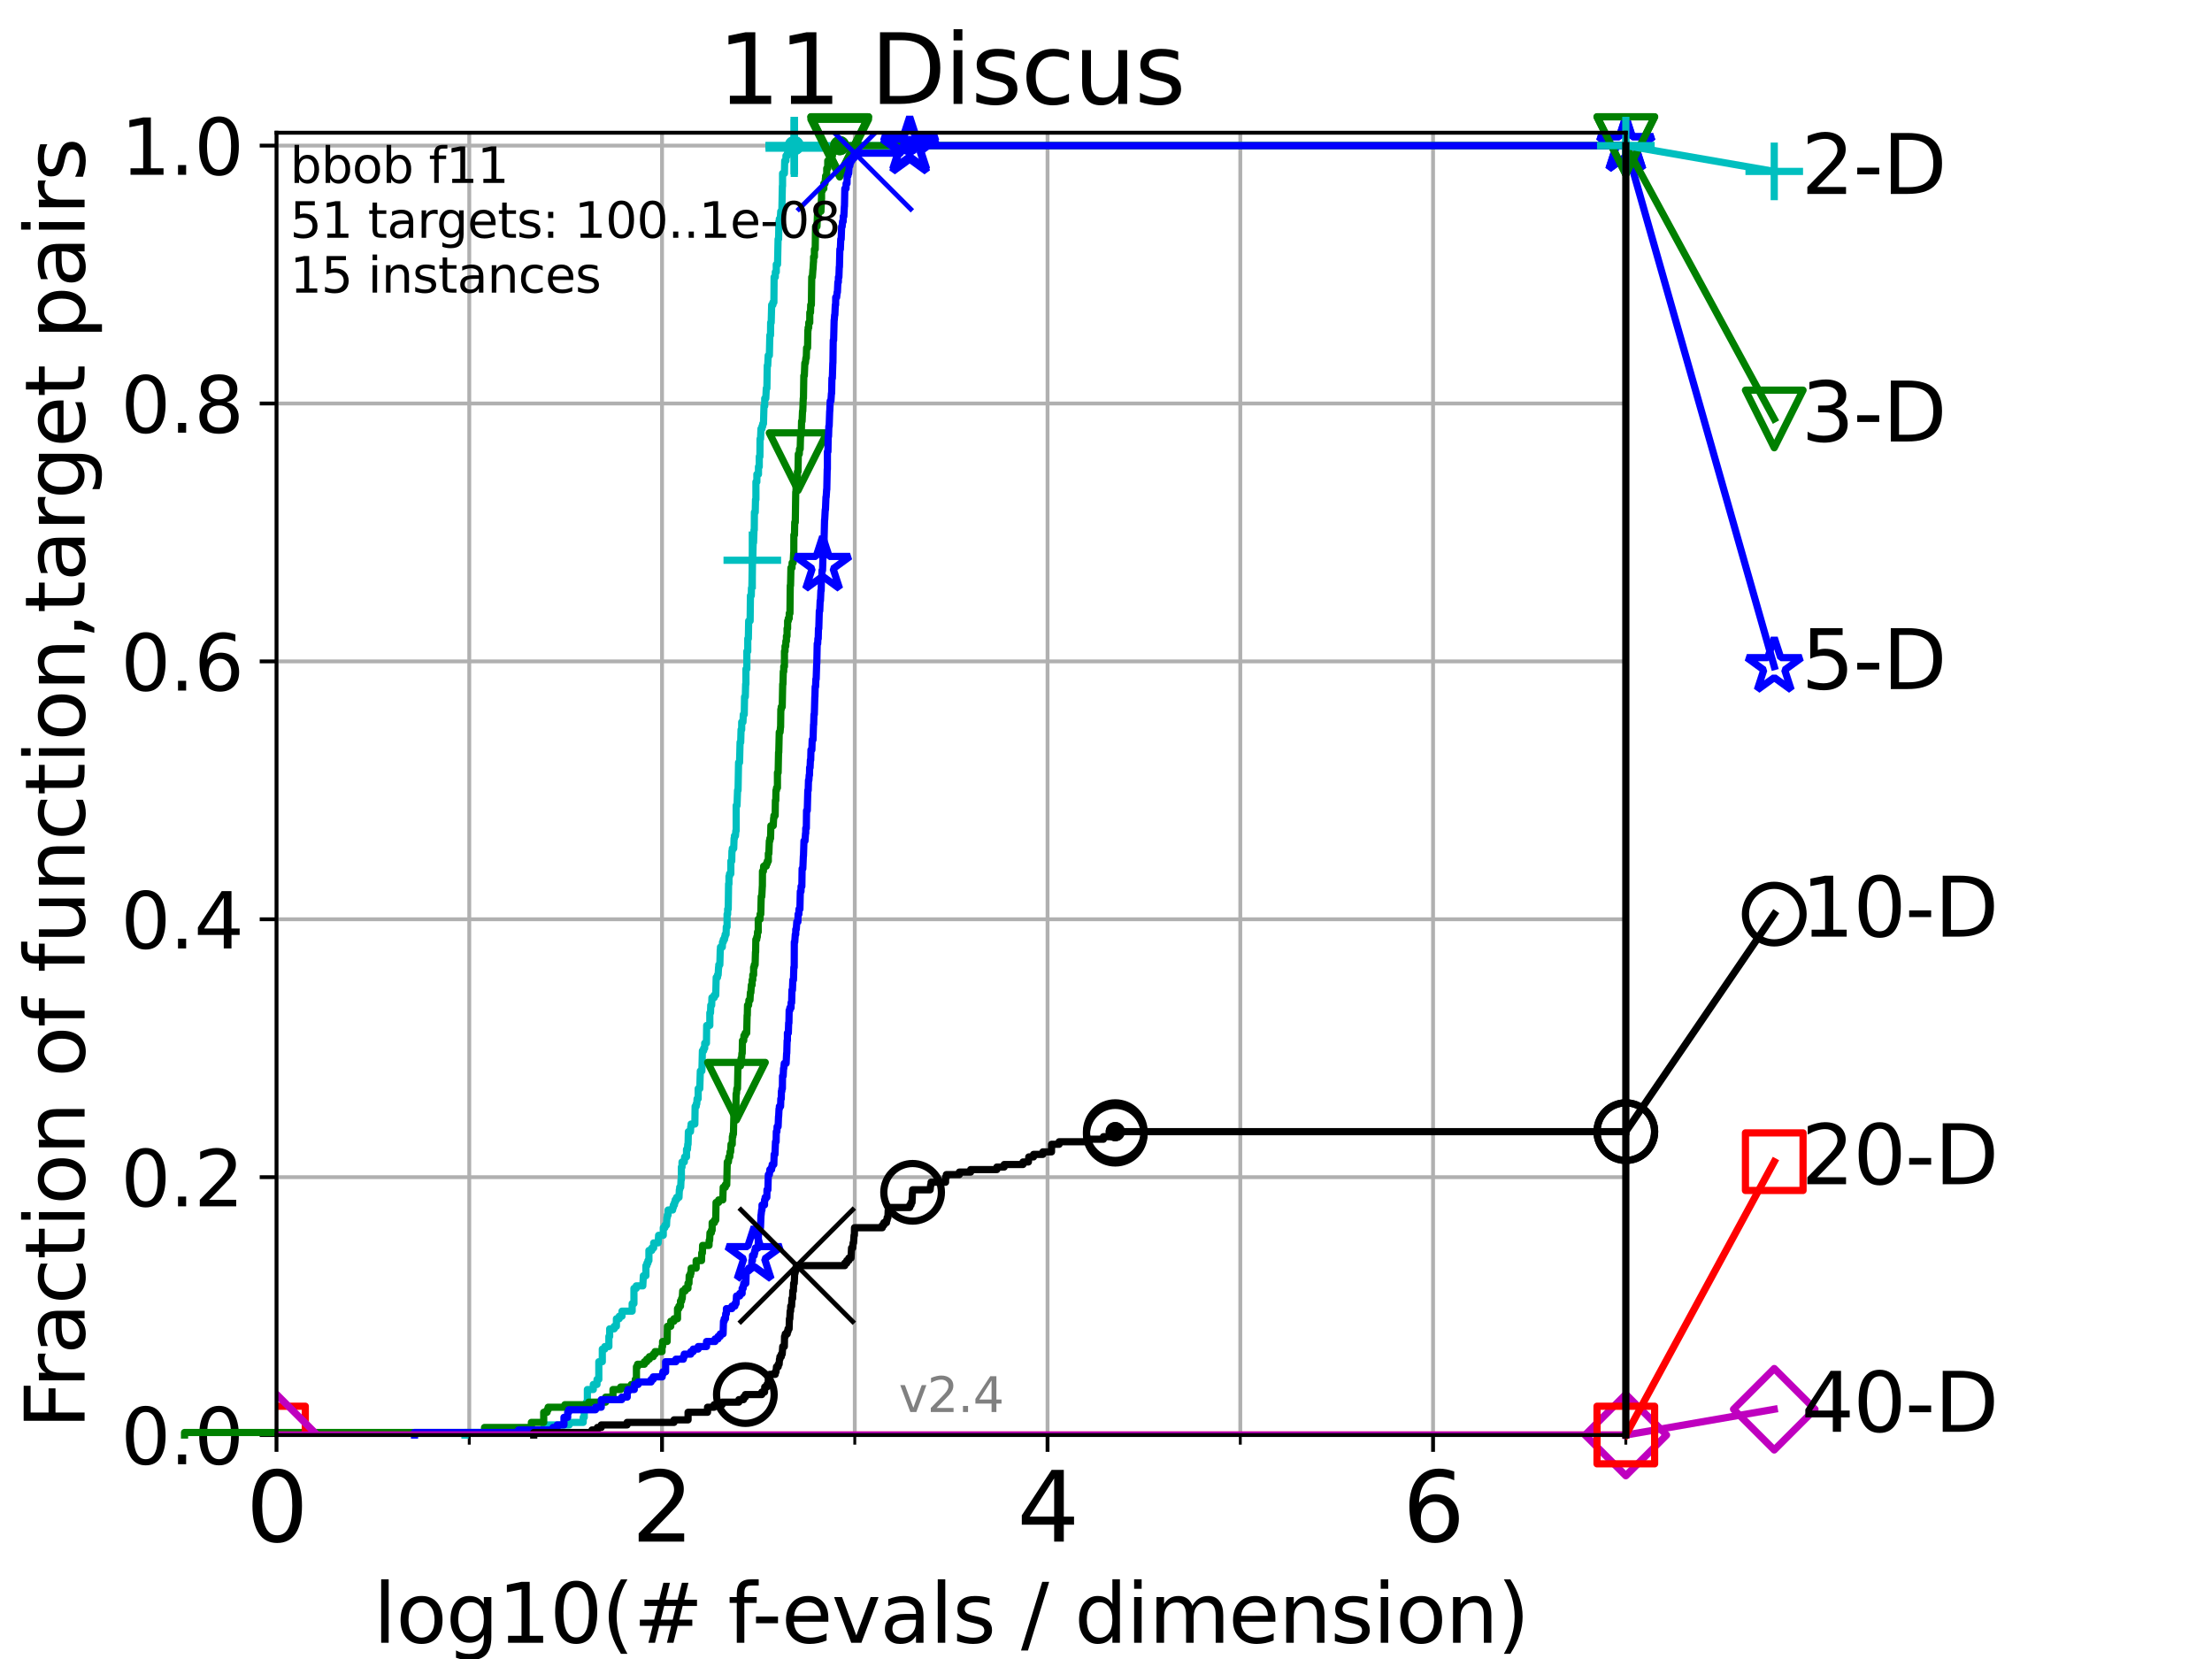<?xml version="1.0" encoding="utf-8" standalone="no"?>
<!DOCTYPE svg PUBLIC "-//W3C//DTD SVG 1.1//EN"
  "http://www.w3.org/Graphics/SVG/1.1/DTD/svg11.dtd">
<svg height="345.6pt" version="1.1" viewBox="0 0 460.8 345.6" width="460.8pt" xmlns="http://www.w3.org/2000/svg" xmlns:xlink="http://www.w3.org/1999/xlink">
 <defs>
  <style type="text/css">*{stroke-linecap:butt;stroke-linejoin:round;}</style>
 </defs>
 <g id="figure_1">
  <g id="patch_1">
   <path d="M 0 345.6 
L 460.8 345.6 
L 460.8 0 
L 0 0 
z
" style="fill:#ffffff;"/>
  </g>
  <g id="axes_1">
   <g id="patch_2">
    <path d="M 57.6 298.944 
L 338.688 298.944 
L 338.688 27.648 
L 57.6 27.648 
z
" style="fill:#ffffff;"/>
   </g>
   <g id="matplotlib.axis_1">
    <g id="xtick_1">
     <g id="line2d_1">
      <path clip-path="url(#pc77220d8a9)" d="M 57.6 298.944 
L 57.6 27.648 
" style="fill:none;stroke:#b0b0b0;stroke-linecap:square;stroke-width:0.8;"/>
     </g>
     <g id="line2d_2">
      <defs>
       <path d="M 0 0 
L 0 3.5 
" id="me01682cfc1" style="stroke:#000000;stroke-width:0.8;"/>
      </defs>
      <g>
       <use style="stroke:#000000;stroke-width:0.8;" x="57.6" xlink:href="#me01682cfc1" y="298.944"/>
      </g>
     </g>
     <g id="text_1">
      <!-- 0 -->
      <g transform="translate(51.237 321.141)scale(0.2 -0.2)">
       <defs>
        <path d="M 2034 4250 
Q 1547 4250 1301 3770 
Q 1056 3291 1056 2328 
Q 1056 1369 1301 889 
Q 1547 409 2034 409 
Q 2525 409 2770 889 
Q 3016 1369 3016 2328 
Q 3016 3291 2770 3770 
Q 2525 4250 2034 4250 
z
M 2034 4750 
Q 2819 4750 3233 4129 
Q 3647 3509 3647 2328 
Q 3647 1150 3233 529 
Q 2819 -91 2034 -91 
Q 1250 -91 836 529 
Q 422 1150 422 2328 
Q 422 3509 836 4129 
Q 1250 4750 2034 4750 
z
" id="DejaVuSans-30" transform="scale(0.016)"/>
       </defs>
       <use xlink:href="#DejaVuSans-30"/>
      </g>
     </g>
    </g>
    <g id="xtick_2">
     <g id="line2d_3">
      <path clip-path="url(#pc77220d8a9)" d="M 137.911 298.944 
L 137.911 27.648 
" style="fill:none;stroke:#b0b0b0;stroke-linecap:square;stroke-width:0.8;"/>
     </g>
     <g id="line2d_4">
      <g>
       <use style="stroke:#000000;stroke-width:0.8;" x="137.911" xlink:href="#me01682cfc1" y="298.944"/>
      </g>
     </g>
     <g id="text_2">
      <!-- 2 -->
      <g transform="translate(131.548 321.141)scale(0.2 -0.2)">
       <defs>
        <path d="M 1228 531 
L 3431 531 
L 3431 0 
L 469 0 
L 469 531 
Q 828 903 1448 1529 
Q 2069 2156 2228 2338 
Q 2531 2678 2651 2914 
Q 2772 3150 2772 3378 
Q 2772 3750 2511 3984 
Q 2250 4219 1831 4219 
Q 1534 4219 1204 4116 
Q 875 4013 500 3803 
L 500 4441 
Q 881 4594 1212 4672 
Q 1544 4750 1819 4750 
Q 2544 4750 2975 4387 
Q 3406 4025 3406 3419 
Q 3406 3131 3298 2873 
Q 3191 2616 2906 2266 
Q 2828 2175 2409 1742 
Q 1991 1309 1228 531 
z
" id="DejaVuSans-32" transform="scale(0.016)"/>
       </defs>
       <use xlink:href="#DejaVuSans-32"/>
      </g>
     </g>
    </g>
    <g id="xtick_3">
     <g id="line2d_5">
      <path clip-path="url(#pc77220d8a9)" d="M 218.222 298.944 
L 218.222 27.648 
" style="fill:none;stroke:#b0b0b0;stroke-linecap:square;stroke-width:0.8;"/>
     </g>
     <g id="line2d_6">
      <g>
       <use style="stroke:#000000;stroke-width:0.8;" x="218.222" xlink:href="#me01682cfc1" y="298.944"/>
      </g>
     </g>
     <g id="text_3">
      <!-- 4 -->
      <g transform="translate(211.859 321.141)scale(0.2 -0.2)">
       <defs>
        <path d="M 2419 4116 
L 825 1625 
L 2419 1625 
L 2419 4116 
z
M 2253 4666 
L 3047 4666 
L 3047 1625 
L 3713 1625 
L 3713 1100 
L 3047 1100 
L 3047 0 
L 2419 0 
L 2419 1100 
L 313 1100 
L 313 1709 
L 2253 4666 
z
" id="DejaVuSans-34" transform="scale(0.016)"/>
       </defs>
       <use xlink:href="#DejaVuSans-34"/>
      </g>
     </g>
    </g>
    <g id="xtick_4">
     <g id="line2d_7">
      <path clip-path="url(#pc77220d8a9)" d="M 298.533 298.944 
L 298.533 27.648 
" style="fill:none;stroke:#b0b0b0;stroke-linecap:square;stroke-width:0.8;"/>
     </g>
     <g id="line2d_8">
      <g>
       <use style="stroke:#000000;stroke-width:0.8;" x="298.533" xlink:href="#me01682cfc1" y="298.944"/>
      </g>
     </g>
     <g id="text_4">
      <!-- 6 -->
      <g transform="translate(292.17 321.141)scale(0.2 -0.2)">
       <defs>
        <path d="M 2113 2584 
Q 1688 2584 1439 2293 
Q 1191 2003 1191 1497 
Q 1191 994 1439 701 
Q 1688 409 2113 409 
Q 2538 409 2786 701 
Q 3034 994 3034 1497 
Q 3034 2003 2786 2293 
Q 2538 2584 2113 2584 
z
M 3366 4563 
L 3366 3988 
Q 3128 4100 2886 4159 
Q 2644 4219 2406 4219 
Q 1781 4219 1451 3797 
Q 1122 3375 1075 2522 
Q 1259 2794 1537 2939 
Q 1816 3084 2150 3084 
Q 2853 3084 3261 2657 
Q 3669 2231 3669 1497 
Q 3669 778 3244 343 
Q 2819 -91 2113 -91 
Q 1303 -91 875 529 
Q 447 1150 447 2328 
Q 447 3434 972 4092 
Q 1497 4750 2381 4750 
Q 2619 4750 2861 4703 
Q 3103 4656 3366 4563 
z
" id="DejaVuSans-36" transform="scale(0.016)"/>
       </defs>
       <use xlink:href="#DejaVuSans-36"/>
      </g>
     </g>
    </g>
    <g id="xtick_5">
     <g id="line2d_9">
      <path clip-path="url(#pc77220d8a9)" d="M 97.755 298.944 
L 97.755 27.648 
" style="fill:none;stroke:#b0b0b0;stroke-linecap:square;stroke-width:0.8;"/>
     </g>
     <g id="line2d_10">
      <defs>
       <path d="M 0 0 
L 0 2 
" id="m24e9b5d70e" style="stroke:#000000;stroke-width:0.6;"/>
      </defs>
      <g>
       <use style="stroke:#000000;stroke-width:0.6;" x="97.755" xlink:href="#m24e9b5d70e" y="298.944"/>
      </g>
     </g>
    </g>
    <g id="xtick_6">
     <g id="line2d_11">
      <path clip-path="url(#pc77220d8a9)" d="M 178.066 298.944 
L 178.066 27.648 
" style="fill:none;stroke:#b0b0b0;stroke-linecap:square;stroke-width:0.8;"/>
     </g>
     <g id="line2d_12">
      <g>
       <use style="stroke:#000000;stroke-width:0.6;" x="178.066" xlink:href="#m24e9b5d70e" y="298.944"/>
      </g>
     </g>
    </g>
    <g id="xtick_7">
     <g id="line2d_13">
      <path clip-path="url(#pc77220d8a9)" d="M 258.377 298.944 
L 258.377 27.648 
" style="fill:none;stroke:#b0b0b0;stroke-linecap:square;stroke-width:0.8;"/>
     </g>
     <g id="line2d_14">
      <g>
       <use style="stroke:#000000;stroke-width:0.6;" x="258.377" xlink:href="#m24e9b5d70e" y="298.944"/>
      </g>
     </g>
    </g>
    <g id="xtick_8">
     <g id="line2d_15">
      <path clip-path="url(#pc77220d8a9)" d="M 338.688 298.944 
L 338.688 27.648 
" style="fill:none;stroke:#b0b0b0;stroke-linecap:square;stroke-width:0.8;"/>
     </g>
     <g id="line2d_16">
      <g>
       <use style="stroke:#000000;stroke-width:0.6;" x="338.688" xlink:href="#m24e9b5d70e" y="298.944"/>
      </g>
     </g>
    </g>
    <g id="text_5">
     <!-- log10(# f-evals / dimension) -->
     <g transform="translate(77.764 342.218)scale(0.17 -0.17)">
      <defs>
       <path d="M 603 4863 
L 1178 4863 
L 1178 0 
L 603 0 
L 603 4863 
z
" id="DejaVuSans-6c" transform="scale(0.016)"/>
       <path d="M 1959 3097 
Q 1497 3097 1228 2736 
Q 959 2375 959 1747 
Q 959 1119 1226 758 
Q 1494 397 1959 397 
Q 2419 397 2687 759 
Q 2956 1122 2956 1747 
Q 2956 2369 2687 2733 
Q 2419 3097 1959 3097 
z
M 1959 3584 
Q 2709 3584 3137 3096 
Q 3566 2609 3566 1747 
Q 3566 888 3137 398 
Q 2709 -91 1959 -91 
Q 1206 -91 779 398 
Q 353 888 353 1747 
Q 353 2609 779 3096 
Q 1206 3584 1959 3584 
z
" id="DejaVuSans-6f" transform="scale(0.016)"/>
       <path d="M 2906 1791 
Q 2906 2416 2648 2759 
Q 2391 3103 1925 3103 
Q 1463 3103 1205 2759 
Q 947 2416 947 1791 
Q 947 1169 1205 825 
Q 1463 481 1925 481 
Q 2391 481 2648 825 
Q 2906 1169 2906 1791 
z
M 3481 434 
Q 3481 -459 3084 -895 
Q 2688 -1331 1869 -1331 
Q 1566 -1331 1297 -1286 
Q 1028 -1241 775 -1147 
L 775 -588 
Q 1028 -725 1275 -790 
Q 1522 -856 1778 -856 
Q 2344 -856 2625 -561 
Q 2906 -266 2906 331 
L 2906 616 
Q 2728 306 2450 153 
Q 2172 0 1784 0 
Q 1141 0 747 490 
Q 353 981 353 1791 
Q 353 2603 747 3093 
Q 1141 3584 1784 3584 
Q 2172 3584 2450 3431 
Q 2728 3278 2906 2969 
L 2906 3500 
L 3481 3500 
L 3481 434 
z
" id="DejaVuSans-67" transform="scale(0.016)"/>
       <path d="M 794 531 
L 1825 531 
L 1825 4091 
L 703 3866 
L 703 4441 
L 1819 4666 
L 2450 4666 
L 2450 531 
L 3481 531 
L 3481 0 
L 794 0 
L 794 531 
z
" id="DejaVuSans-31" transform="scale(0.016)"/>
       <path d="M 1984 4856 
Q 1566 4138 1362 3434 
Q 1159 2731 1159 2009 
Q 1159 1288 1364 580 
Q 1569 -128 1984 -844 
L 1484 -844 
Q 1016 -109 783 600 
Q 550 1309 550 2009 
Q 550 2706 781 3412 
Q 1013 4119 1484 4856 
L 1984 4856 
z
" id="DejaVuSans-28" transform="scale(0.016)"/>
       <path d="M 3272 2816 
L 2363 2816 
L 2100 1772 
L 3016 1772 
L 3272 2816 
z
M 2803 4594 
L 2478 3297 
L 3391 3297 
L 3719 4594 
L 4219 4594 
L 3897 3297 
L 4872 3297 
L 4872 2816 
L 3775 2816 
L 3519 1772 
L 4513 1772 
L 4513 1294 
L 3397 1294 
L 3072 0 
L 2572 0 
L 2894 1294 
L 1978 1294 
L 1656 0 
L 1153 0 
L 1478 1294 
L 494 1294 
L 494 1772 
L 1594 1772 
L 1856 2816 
L 850 2816 
L 850 3297 
L 1978 3297 
L 2297 4594 
L 2803 4594 
z
" id="DejaVuSans-23" transform="scale(0.016)"/>
       <path id="DejaVuSans-20" transform="scale(0.016)"/>
       <path d="M 2375 4863 
L 2375 4384 
L 1825 4384 
Q 1516 4384 1395 4259 
Q 1275 4134 1275 3809 
L 1275 3500 
L 2222 3500 
L 2222 3053 
L 1275 3053 
L 1275 0 
L 697 0 
L 697 3053 
L 147 3053 
L 147 3500 
L 697 3500 
L 697 3744 
Q 697 4328 969 4595 
Q 1241 4863 1831 4863 
L 2375 4863 
z
" id="DejaVuSans-66" transform="scale(0.016)"/>
       <path d="M 313 2009 
L 1997 2009 
L 1997 1497 
L 313 1497 
L 313 2009 
z
" id="DejaVuSans-2d" transform="scale(0.016)"/>
       <path d="M 3597 1894 
L 3597 1613 
L 953 1613 
Q 991 1019 1311 708 
Q 1631 397 2203 397 
Q 2534 397 2845 478 
Q 3156 559 3463 722 
L 3463 178 
Q 3153 47 2828 -22 
Q 2503 -91 2169 -91 
Q 1331 -91 842 396 
Q 353 884 353 1716 
Q 353 2575 817 3079 
Q 1281 3584 2069 3584 
Q 2775 3584 3186 3129 
Q 3597 2675 3597 1894 
z
M 3022 2063 
Q 3016 2534 2758 2815 
Q 2500 3097 2075 3097 
Q 1594 3097 1305 2825 
Q 1016 2553 972 2059 
L 3022 2063 
z
" id="DejaVuSans-65" transform="scale(0.016)"/>
       <path d="M 191 3500 
L 800 3500 
L 1894 563 
L 2988 3500 
L 3597 3500 
L 2284 0 
L 1503 0 
L 191 3500 
z
" id="DejaVuSans-76" transform="scale(0.016)"/>
       <path d="M 2194 1759 
Q 1497 1759 1228 1600 
Q 959 1441 959 1056 
Q 959 750 1161 570 
Q 1363 391 1709 391 
Q 2188 391 2477 730 
Q 2766 1069 2766 1631 
L 2766 1759 
L 2194 1759 
z
M 3341 1997 
L 3341 0 
L 2766 0 
L 2766 531 
Q 2569 213 2275 61 
Q 1981 -91 1556 -91 
Q 1019 -91 701 211 
Q 384 513 384 1019 
Q 384 1609 779 1909 
Q 1175 2209 1959 2209 
L 2766 2209 
L 2766 2266 
Q 2766 2663 2505 2880 
Q 2244 3097 1772 3097 
Q 1472 3097 1187 3025 
Q 903 2953 641 2809 
L 641 3341 
Q 956 3463 1253 3523 
Q 1550 3584 1831 3584 
Q 2591 3584 2966 3190 
Q 3341 2797 3341 1997 
z
" id="DejaVuSans-61" transform="scale(0.016)"/>
       <path d="M 2834 3397 
L 2834 2853 
Q 2591 2978 2328 3040 
Q 2066 3103 1784 3103 
Q 1356 3103 1142 2972 
Q 928 2841 928 2578 
Q 928 2378 1081 2264 
Q 1234 2150 1697 2047 
L 1894 2003 
Q 2506 1872 2764 1633 
Q 3022 1394 3022 966 
Q 3022 478 2636 193 
Q 2250 -91 1575 -91 
Q 1294 -91 989 -36 
Q 684 19 347 128 
L 347 722 
Q 666 556 975 473 
Q 1284 391 1588 391 
Q 1994 391 2212 530 
Q 2431 669 2431 922 
Q 2431 1156 2273 1281 
Q 2116 1406 1581 1522 
L 1381 1569 
Q 847 1681 609 1914 
Q 372 2147 372 2553 
Q 372 3047 722 3315 
Q 1072 3584 1716 3584 
Q 2034 3584 2315 3537 
Q 2597 3491 2834 3397 
z
" id="DejaVuSans-73" transform="scale(0.016)"/>
       <path d="M 1625 4666 
L 2156 4666 
L 531 -594 
L 0 -594 
L 1625 4666 
z
" id="DejaVuSans-2f" transform="scale(0.016)"/>
       <path d="M 2906 2969 
L 2906 4863 
L 3481 4863 
L 3481 0 
L 2906 0 
L 2906 525 
Q 2725 213 2448 61 
Q 2172 -91 1784 -91 
Q 1150 -91 751 415 
Q 353 922 353 1747 
Q 353 2572 751 3078 
Q 1150 3584 1784 3584 
Q 2172 3584 2448 3432 
Q 2725 3281 2906 2969 
z
M 947 1747 
Q 947 1113 1208 752 
Q 1469 391 1925 391 
Q 2381 391 2643 752 
Q 2906 1113 2906 1747 
Q 2906 2381 2643 2742 
Q 2381 3103 1925 3103 
Q 1469 3103 1208 2742 
Q 947 2381 947 1747 
z
" id="DejaVuSans-64" transform="scale(0.016)"/>
       <path d="M 603 3500 
L 1178 3500 
L 1178 0 
L 603 0 
L 603 3500 
z
M 603 4863 
L 1178 4863 
L 1178 4134 
L 603 4134 
L 603 4863 
z
" id="DejaVuSans-69" transform="scale(0.016)"/>
       <path d="M 3328 2828 
Q 3544 3216 3844 3400 
Q 4144 3584 4550 3584 
Q 5097 3584 5394 3201 
Q 5691 2819 5691 2113 
L 5691 0 
L 5113 0 
L 5113 2094 
Q 5113 2597 4934 2840 
Q 4756 3084 4391 3084 
Q 3944 3084 3684 2787 
Q 3425 2491 3425 1978 
L 3425 0 
L 2847 0 
L 2847 2094 
Q 2847 2600 2669 2842 
Q 2491 3084 2119 3084 
Q 1678 3084 1418 2786 
Q 1159 2488 1159 1978 
L 1159 0 
L 581 0 
L 581 3500 
L 1159 3500 
L 1159 2956 
Q 1356 3278 1631 3431 
Q 1906 3584 2284 3584 
Q 2666 3584 2933 3390 
Q 3200 3197 3328 2828 
z
" id="DejaVuSans-6d" transform="scale(0.016)"/>
       <path d="M 3513 2113 
L 3513 0 
L 2938 0 
L 2938 2094 
Q 2938 2591 2744 2837 
Q 2550 3084 2163 3084 
Q 1697 3084 1428 2787 
Q 1159 2491 1159 1978 
L 1159 0 
L 581 0 
L 581 3500 
L 1159 3500 
L 1159 2956 
Q 1366 3272 1645 3428 
Q 1925 3584 2291 3584 
Q 2894 3584 3203 3211 
Q 3513 2838 3513 2113 
z
" id="DejaVuSans-6e" transform="scale(0.016)"/>
       <path d="M 513 4856 
L 1013 4856 
Q 1481 4119 1714 3412 
Q 1947 2706 1947 2009 
Q 1947 1309 1714 600 
Q 1481 -109 1013 -844 
L 513 -844 
Q 928 -128 1133 580 
Q 1338 1288 1338 2009 
Q 1338 2731 1133 3434 
Q 928 4138 513 4856 
z
" id="DejaVuSans-29" transform="scale(0.016)"/>
      </defs>
      <use xlink:href="#DejaVuSans-6c"/>
      <use x="27.783" xlink:href="#DejaVuSans-6f"/>
      <use x="88.965" xlink:href="#DejaVuSans-67"/>
      <use x="152.441" xlink:href="#DejaVuSans-31"/>
      <use x="216.064" xlink:href="#DejaVuSans-30"/>
      <use x="279.688" xlink:href="#DejaVuSans-28"/>
      <use x="318.701" xlink:href="#DejaVuSans-23"/>
      <use x="402.49" xlink:href="#DejaVuSans-20"/>
      <use x="434.277" xlink:href="#DejaVuSans-66"/>
      <use x="463.982" xlink:href="#DejaVuSans-2d"/>
      <use x="500.066" xlink:href="#DejaVuSans-65"/>
      <use x="561.59" xlink:href="#DejaVuSans-76"/>
      <use x="620.77" xlink:href="#DejaVuSans-61"/>
      <use x="682.049" xlink:href="#DejaVuSans-6c"/>
      <use x="709.832" xlink:href="#DejaVuSans-73"/>
      <use x="761.932" xlink:href="#DejaVuSans-20"/>
      <use x="793.719" xlink:href="#DejaVuSans-2f"/>
      <use x="827.41" xlink:href="#DejaVuSans-20"/>
      <use x="859.197" xlink:href="#DejaVuSans-64"/>
      <use x="922.674" xlink:href="#DejaVuSans-69"/>
      <use x="950.457" xlink:href="#DejaVuSans-6d"/>
      <use x="1047.869" xlink:href="#DejaVuSans-65"/>
      <use x="1109.393" xlink:href="#DejaVuSans-6e"/>
      <use x="1172.771" xlink:href="#DejaVuSans-73"/>
      <use x="1224.871" xlink:href="#DejaVuSans-69"/>
      <use x="1252.654" xlink:href="#DejaVuSans-6f"/>
      <use x="1313.836" xlink:href="#DejaVuSans-6e"/>
      <use x="1377.215" xlink:href="#DejaVuSans-29"/>
     </g>
    </g>
   </g>
   <g id="matplotlib.axis_2">
    <g id="ytick_1">
     <g id="line2d_17">
      <path clip-path="url(#pc77220d8a9)" d="M 57.6 298.944 
L 338.688 298.944 
" style="fill:none;stroke:#b0b0b0;stroke-linecap:square;stroke-width:0.8;"/>
     </g>
     <g id="line2d_18">
      <defs>
       <path d="M 0 0 
L -3.5 0 
" id="m4bd7eecca8" style="stroke:#000000;stroke-width:0.8;"/>
      </defs>
      <g>
       <use style="stroke:#000000;stroke-width:0.8;" x="57.6" xlink:href="#m4bd7eecca8" y="298.944"/>
      </g>
     </g>
     <g id="text_6">
      <!-- 0.0 -->
      <g transform="translate(25.155 305.023)scale(0.16 -0.16)">
       <defs>
        <path d="M 684 794 
L 1344 794 
L 1344 0 
L 684 0 
L 684 794 
z
" id="DejaVuSans-2e" transform="scale(0.016)"/>
       </defs>
       <use xlink:href="#DejaVuSans-30"/>
       <use x="63.623" xlink:href="#DejaVuSans-2e"/>
       <use x="95.41" xlink:href="#DejaVuSans-30"/>
      </g>
     </g>
    </g>
    <g id="ytick_2">
     <g id="line2d_19">
      <path clip-path="url(#pc77220d8a9)" d="M 57.6 245.222 
L 338.688 245.222 
" style="fill:none;stroke:#b0b0b0;stroke-linecap:square;stroke-width:0.8;"/>
     </g>
     <g id="line2d_20">
      <g>
       <use style="stroke:#000000;stroke-width:0.8;" x="57.6" xlink:href="#m4bd7eecca8" y="245.222"/>
      </g>
     </g>
     <g id="text_7">
      <!-- 0.2 -->
      <g transform="translate(25.155 251.301)scale(0.16 -0.16)">
       <use xlink:href="#DejaVuSans-30"/>
       <use x="63.623" xlink:href="#DejaVuSans-2e"/>
       <use x="95.41" xlink:href="#DejaVuSans-32"/>
      </g>
     </g>
    </g>
    <g id="ytick_3">
     <g id="line2d_21">
      <path clip-path="url(#pc77220d8a9)" d="M 57.6 191.5 
L 338.688 191.5 
" style="fill:none;stroke:#b0b0b0;stroke-linecap:square;stroke-width:0.8;"/>
     </g>
     <g id="line2d_22">
      <g>
       <use style="stroke:#000000;stroke-width:0.8;" x="57.6" xlink:href="#m4bd7eecca8" y="191.5"/>
      </g>
     </g>
     <g id="text_8">
      <!-- 0.4 -->
      <g transform="translate(25.155 197.579)scale(0.16 -0.16)">
       <use xlink:href="#DejaVuSans-30"/>
       <use x="63.623" xlink:href="#DejaVuSans-2e"/>
       <use x="95.41" xlink:href="#DejaVuSans-34"/>
      </g>
     </g>
    </g>
    <g id="ytick_4">
     <g id="line2d_23">
      <path clip-path="url(#pc77220d8a9)" d="M 57.6 137.778 
L 338.688 137.778 
" style="fill:none;stroke:#b0b0b0;stroke-linecap:square;stroke-width:0.8;"/>
     </g>
     <g id="line2d_24">
      <g>
       <use style="stroke:#000000;stroke-width:0.8;" x="57.6" xlink:href="#m4bd7eecca8" y="137.778"/>
      </g>
     </g>
     <g id="text_9">
      <!-- 0.6 -->
      <g transform="translate(25.155 143.857)scale(0.16 -0.16)">
       <use xlink:href="#DejaVuSans-30"/>
       <use x="63.623" xlink:href="#DejaVuSans-2e"/>
       <use x="95.41" xlink:href="#DejaVuSans-36"/>
      </g>
     </g>
    </g>
    <g id="ytick_5">
     <g id="line2d_25">
      <path clip-path="url(#pc77220d8a9)" d="M 57.6 84.056 
L 338.688 84.056 
" style="fill:none;stroke:#b0b0b0;stroke-linecap:square;stroke-width:0.8;"/>
     </g>
     <g id="line2d_26">
      <g>
       <use style="stroke:#000000;stroke-width:0.8;" x="57.6" xlink:href="#m4bd7eecca8" y="84.056"/>
      </g>
     </g>
     <g id="text_10">
      <!-- 0.8 -->
      <g transform="translate(25.155 90.135)scale(0.16 -0.16)">
       <defs>
        <path d="M 2034 2216 
Q 1584 2216 1326 1975 
Q 1069 1734 1069 1313 
Q 1069 891 1326 650 
Q 1584 409 2034 409 
Q 2484 409 2743 651 
Q 3003 894 3003 1313 
Q 3003 1734 2745 1975 
Q 2488 2216 2034 2216 
z
M 1403 2484 
Q 997 2584 770 2862 
Q 544 3141 544 3541 
Q 544 4100 942 4425 
Q 1341 4750 2034 4750 
Q 2731 4750 3128 4425 
Q 3525 4100 3525 3541 
Q 3525 3141 3298 2862 
Q 3072 2584 2669 2484 
Q 3125 2378 3379 2068 
Q 3634 1759 3634 1313 
Q 3634 634 3220 271 
Q 2806 -91 2034 -91 
Q 1263 -91 848 271 
Q 434 634 434 1313 
Q 434 1759 690 2068 
Q 947 2378 1403 2484 
z
M 1172 3481 
Q 1172 3119 1398 2916 
Q 1625 2713 2034 2713 
Q 2441 2713 2670 2916 
Q 2900 3119 2900 3481 
Q 2900 3844 2670 4047 
Q 2441 4250 2034 4250 
Q 1625 4250 1398 4047 
Q 1172 3844 1172 3481 
z
" id="DejaVuSans-38" transform="scale(0.016)"/>
       </defs>
       <use xlink:href="#DejaVuSans-30"/>
       <use x="63.623" xlink:href="#DejaVuSans-2e"/>
       <use x="95.41" xlink:href="#DejaVuSans-38"/>
      </g>
     </g>
    </g>
    <g id="ytick_6">
     <g id="line2d_27">
      <path clip-path="url(#pc77220d8a9)" d="M 57.6 30.334 
L 338.688 30.334 
" style="fill:none;stroke:#b0b0b0;stroke-linecap:square;stroke-width:0.8;"/>
     </g>
     <g id="line2d_28">
      <g>
       <use style="stroke:#000000;stroke-width:0.8;" x="57.6" xlink:href="#m4bd7eecca8" y="30.334"/>
      </g>
     </g>
     <g id="text_11">
      <!-- 1.0 -->
      <g transform="translate(25.155 36.413)scale(0.16 -0.16)">
       <use xlink:href="#DejaVuSans-31"/>
       <use x="63.623" xlink:href="#DejaVuSans-2e"/>
       <use x="95.41" xlink:href="#DejaVuSans-30"/>
      </g>
     </g>
    </g>
    <g id="text_12">
     <!-- Fraction of function,target pairs -->
     <g transform="translate(17.62 297.681)rotate(-90)scale(0.17 -0.17)">
      <defs>
       <path d="M 628 4666 
L 3309 4666 
L 3309 4134 
L 1259 4134 
L 1259 2759 
L 3109 2759 
L 3109 2228 
L 1259 2228 
L 1259 0 
L 628 0 
L 628 4666 
z
" id="DejaVuSans-46" transform="scale(0.016)"/>
       <path d="M 2631 2963 
Q 2534 3019 2420 3045 
Q 2306 3072 2169 3072 
Q 1681 3072 1420 2755 
Q 1159 2438 1159 1844 
L 1159 0 
L 581 0 
L 581 3500 
L 1159 3500 
L 1159 2956 
Q 1341 3275 1631 3429 
Q 1922 3584 2338 3584 
Q 2397 3584 2469 3576 
Q 2541 3569 2628 3553 
L 2631 2963 
z
" id="DejaVuSans-72" transform="scale(0.016)"/>
       <path d="M 3122 3366 
L 3122 2828 
Q 2878 2963 2633 3030 
Q 2388 3097 2138 3097 
Q 1578 3097 1268 2742 
Q 959 2388 959 1747 
Q 959 1106 1268 751 
Q 1578 397 2138 397 
Q 2388 397 2633 464 
Q 2878 531 3122 666 
L 3122 134 
Q 2881 22 2623 -34 
Q 2366 -91 2075 -91 
Q 1284 -91 818 406 
Q 353 903 353 1747 
Q 353 2603 823 3093 
Q 1294 3584 2113 3584 
Q 2378 3584 2631 3529 
Q 2884 3475 3122 3366 
z
" id="DejaVuSans-63" transform="scale(0.016)"/>
       <path d="M 1172 4494 
L 1172 3500 
L 2356 3500 
L 2356 3053 
L 1172 3053 
L 1172 1153 
Q 1172 725 1289 603 
Q 1406 481 1766 481 
L 2356 481 
L 2356 0 
L 1766 0 
Q 1100 0 847 248 
Q 594 497 594 1153 
L 594 3053 
L 172 3053 
L 172 3500 
L 594 3500 
L 594 4494 
L 1172 4494 
z
" id="DejaVuSans-74" transform="scale(0.016)"/>
       <path d="M 544 1381 
L 544 3500 
L 1119 3500 
L 1119 1403 
Q 1119 906 1312 657 
Q 1506 409 1894 409 
Q 2359 409 2629 706 
Q 2900 1003 2900 1516 
L 2900 3500 
L 3475 3500 
L 3475 0 
L 2900 0 
L 2900 538 
Q 2691 219 2414 64 
Q 2138 -91 1772 -91 
Q 1169 -91 856 284 
Q 544 659 544 1381 
z
M 1991 3584 
L 1991 3584 
z
" id="DejaVuSans-75" transform="scale(0.016)"/>
       <path d="M 750 794 
L 1409 794 
L 1409 256 
L 897 -744 
L 494 -744 
L 750 256 
L 750 794 
z
" id="DejaVuSans-2c" transform="scale(0.016)"/>
       <path d="M 1159 525 
L 1159 -1331 
L 581 -1331 
L 581 3500 
L 1159 3500 
L 1159 2969 
Q 1341 3281 1617 3432 
Q 1894 3584 2278 3584 
Q 2916 3584 3314 3078 
Q 3713 2572 3713 1747 
Q 3713 922 3314 415 
Q 2916 -91 2278 -91 
Q 1894 -91 1617 61 
Q 1341 213 1159 525 
z
M 3116 1747 
Q 3116 2381 2855 2742 
Q 2594 3103 2138 3103 
Q 1681 3103 1420 2742 
Q 1159 2381 1159 1747 
Q 1159 1113 1420 752 
Q 1681 391 2138 391 
Q 2594 391 2855 752 
Q 3116 1113 3116 1747 
z
" id="DejaVuSans-70" transform="scale(0.016)"/>
      </defs>
      <use xlink:href="#DejaVuSans-46"/>
      <use x="50.27" xlink:href="#DejaVuSans-72"/>
      <use x="91.383" xlink:href="#DejaVuSans-61"/>
      <use x="152.662" xlink:href="#DejaVuSans-63"/>
      <use x="207.643" xlink:href="#DejaVuSans-74"/>
      <use x="246.852" xlink:href="#DejaVuSans-69"/>
      <use x="274.635" xlink:href="#DejaVuSans-6f"/>
      <use x="335.816" xlink:href="#DejaVuSans-6e"/>
      <use x="399.195" xlink:href="#DejaVuSans-20"/>
      <use x="430.982" xlink:href="#DejaVuSans-6f"/>
      <use x="492.164" xlink:href="#DejaVuSans-66"/>
      <use x="527.369" xlink:href="#DejaVuSans-20"/>
      <use x="559.156" xlink:href="#DejaVuSans-66"/>
      <use x="594.361" xlink:href="#DejaVuSans-75"/>
      <use x="657.74" xlink:href="#DejaVuSans-6e"/>
      <use x="721.119" xlink:href="#DejaVuSans-63"/>
      <use x="776.1" xlink:href="#DejaVuSans-74"/>
      <use x="815.309" xlink:href="#DejaVuSans-69"/>
      <use x="843.092" xlink:href="#DejaVuSans-6f"/>
      <use x="904.273" xlink:href="#DejaVuSans-6e"/>
      <use x="967.652" xlink:href="#DejaVuSans-2c"/>
      <use x="999.439" xlink:href="#DejaVuSans-74"/>
      <use x="1038.648" xlink:href="#DejaVuSans-61"/>
      <use x="1099.928" xlink:href="#DejaVuSans-72"/>
      <use x="1139.291" xlink:href="#DejaVuSans-67"/>
      <use x="1202.768" xlink:href="#DejaVuSans-65"/>
      <use x="1264.291" xlink:href="#DejaVuSans-74"/>
      <use x="1303.5" xlink:href="#DejaVuSans-20"/>
      <use x="1335.287" xlink:href="#DejaVuSans-70"/>
      <use x="1398.764" xlink:href="#DejaVuSans-61"/>
      <use x="1460.043" xlink:href="#DejaVuSans-69"/>
      <use x="1487.826" xlink:href="#DejaVuSans-72"/>
      <use x="1528.939" xlink:href="#DejaVuSans-73"/>
     </g>
    </g>
   </g>
   <g id="line2d_29">
    <defs>
     <path d="M 0 1.5 
C 0.398 1.5 0.779 1.342 1.061 1.061 
C 1.342 0.779 1.5 0.398 1.5 0 
C 1.5 -0.398 1.342 -0.779 1.061 -1.061 
C 0.779 -1.342 0.398 -1.5 0 -1.5 
C -0.398 -1.5 -0.779 -1.342 -1.061 -1.061 
C -1.342 -0.779 -1.5 -0.398 -1.5 0 
C -1.5 0.398 -1.342 0.779 -1.061 1.061 
C -0.779 1.342 -0.398 1.5 0 1.5 
z
" id="ma6ea09bedf" style="stroke:#00bfbf;"/>
    </defs>
    <g>
     <use style="fill:#00bfbf;stroke:#00bfbf;" x="165.465" xlink:href="#ma6ea09bedf" y="30.334"/>
     <use style="fill:#00bfbf;stroke:#00bfbf;" x="165.465" xlink:href="#ma6ea09bedf" y="30.334"/>
    </g>
   </g>
   <g id="line2d_30">
    <path d="M 96.861 298.944 
L 96.861 298.417 
L 113.383 298.417 
L 113.383 296.837 
L 118.577 296.837 
L 118.577 296.311 
L 121.49 296.311 
L 121.49 295.257 
L 121.712 295.257 
L 121.712 293.677 
L 122.148 293.677 
L 122.148 292.097 
L 122.362 292.097 
L 122.362 289.464 
L 123.594 289.464 
L 123.594 288.41 
L 124.369 288.41 
L 124.369 287.357 
L 124.744 287.357 
L 124.744 283.67 
L 125.471 283.67 
L 125.471 281.037 
L 125.996 281.037 
L 125.996 280.51 
L 126.839 280.51 
L 126.839 278.403 
L 127.003 278.403 
L 127.003 276.823 
L 127.954 276.823 
L 127.954 276.296 
L 128.411 276.296 
L 128.411 274.716 
L 129.002 274.716 
L 129.002 274.19 
L 129.574 274.19 
L 129.574 273.136 
L 131.691 273.136 
L 131.691 271.556 
L 132.06 271.556 
L 132.06 268.396 
L 132.542 268.396 
L 132.542 267.87 
L 133.91 267.87 
L 134.019 265.763 
L 134.556 265.763 
L 134.556 263.656 
L 134.766 263.656 
L 134.766 263.129 
L 134.974 263.129 
L 134.974 262.603 
L 135.179 262.603 
L 135.179 260.496 
L 135.78 260.496 
L 135.78 259.969 
L 136.17 259.969 
L 136.17 258.916 
L 137.108 258.916 
L 137.199 257.336 
L 138.171 257.336 
L 138.171 255.756 
L 138.511 255.756 
L 138.511 255.229 
L 138.845 255.229 
L 138.927 253.649 
L 139.009 253.649 
L 139.009 253.122 
L 139.172 253.122 
L 139.172 252.069 
L 140.119 252.069 
L 140.119 251.542 
L 140.272 251.542 
L 140.272 251.016 
L 140.499 251.016 
L 140.499 250.489 
L 140.649 250.489 
L 140.649 249.962 
L 140.944 249.962 
L 140.944 249.436 
L 141.45 249.436 
L 141.521 247.855 
L 141.592 247.855 
L 141.592 247.329 
L 141.802 247.329 
L 141.872 245.749 
L 141.941 245.749 
L 141.941 243.115 
L 142.079 243.115 
L 142.079 242.062 
L 142.553 242.062 
L 142.62 241.009 
L 143.015 241.009 
L 143.015 239.428 
L 143.209 239.428 
L 143.273 238.375 
L 143.337 238.375 
L 143.401 235.742 
L 143.841 235.742 
L 143.903 234.688 
L 143.965 234.688 
L 143.965 234.162 
L 144.748 234.162 
L 144.807 230.475 
L 145.04 230.475 
L 145.04 229.948 
L 145.155 229.948 
L 145.213 228.895 
L 145.441 228.895 
L 145.441 226.788 
L 145.777 226.788 
L 145.888 223.101 
L 146.216 223.101 
L 146.324 218.888 
L 146.591 218.888 
L 146.591 218.361 
L 146.802 218.361 
L 146.802 217.308 
L 147.165 217.308 
L 147.216 213.621 
L 147.868 213.621 
L 147.868 210.987 
L 148.015 210.987 
L 148.064 209.407 
L 148.258 209.407 
L 148.306 207.827 
L 148.78 207.827 
L 148.78 207.301 
L 149.104 207.301 
L 149.196 203.614 
L 149.468 203.614 
L 149.468 203.087 
L 149.602 203.087 
L 149.691 201.507 
L 149.735 201.507 
L 149.735 200.98 
L 149.955 200.98 
L 150.042 197.82 
L 150.086 197.82 
L 150.086 197.294 
L 150.472 197.294 
L 150.514 196.24 
L 150.683 196.24 
L 150.683 195.714 
L 150.933 195.714 
L 150.933 195.187 
L 151.056 195.187 
L 151.056 194.66 
L 151.26 194.66 
L 151.301 193.08 
L 151.462 193.08 
L 151.462 190.447 
L 151.582 190.447 
L 151.582 189.393 
L 151.701 189.393 
L 151.779 184.126 
L 151.858 184.126 
L 151.858 182.546 
L 151.975 182.546 
L 151.975 182.02 
L 152.246 182.02 
L 152.246 179.386 
L 152.436 179.386 
L 152.474 177.28 
L 152.55 177.28 
L 152.55 176.753 
L 152.848 176.753 
L 152.922 174.646 
L 152.996 174.646 
L 152.996 174.119 
L 153.215 174.119 
L 153.287 173.066 
L 153.359 173.066 
L 153.359 167.799 
L 153.538 167.799 
L 153.644 164.639 
L 153.75 164.639 
L 153.855 158.846 
L 154.064 158.846 
L 154.167 154.632 
L 154.304 154.632 
L 154.372 151.999 
L 154.507 151.999 
L 154.507 150.419 
L 154.774 150.419 
L 154.841 148.838 
L 155.038 148.838 
L 155.103 145.152 
L 155.265 145.152 
L 155.329 142.518 
L 155.393 142.518 
L 155.393 139.358 
L 155.584 139.358 
L 155.584 135.671 
L 155.773 135.671 
L 155.773 133.038 
L 155.898 133.038 
L 155.96 129.351 
L 156.267 129.351 
L 156.328 124.084 
L 156.509 124.084 
L 156.539 122.504 
L 156.628 122.504 
L 156.718 116.711 
L 156.806 116.711 
L 156.895 113.024 
L 156.982 113.024 
L 157.07 110.39 
L 157.128 110.39 
L 157.157 106.704 
L 157.33 106.704 
L 157.387 104.07 
L 157.472 104.07 
L 157.472 100.383 
L 157.67 100.383 
L 157.67 98.803 
L 158.004 98.803 
L 158.004 97.223 
L 158.168 97.223 
L 158.168 95.116 
L 158.304 95.116 
L 158.331 91.43 
L 158.439 91.43 
L 158.519 89.323 
L 158.732 89.323 
L 158.732 88.796 
L 158.89 88.796 
L 158.89 88.27 
L 159.046 88.27 
L 159.15 84.583 
L 159.304 84.583 
L 159.304 83.003 
L 159.532 83.003 
L 159.633 80.896 
L 159.758 80.896 
L 159.833 76.156 
L 159.932 76.156 
L 160.03 74.049 
L 160.274 74.049 
L 160.37 69.836 
L 160.514 69.836 
L 160.538 67.202 
L 160.656 67.202 
L 160.751 63.515 
L 161.008 63.515 
L 161.008 62.989 
L 161.215 62.989 
L 161.261 57.722 
L 161.511 57.722 
L 161.511 56.668 
L 161.712 56.668 
L 161.712 55.088 
L 161.977 55.088 
L 162.087 49.821 
L 162.195 49.821 
L 162.26 46.135 
L 162.346 46.135 
L 162.346 45.608 
L 162.539 45.608 
L 162.645 44.028 
L 162.875 44.028 
L 162.979 38.761 
L 163.021 38.761 
L 163.021 36.128 
L 163.409 36.128 
L 163.469 33.494 
L 163.729 33.494 
L 163.729 32.441 
L 164.024 32.441 
L 164.024 31.914 
L 164.238 31.914 
L 164.238 31.387 
L 164.372 31.387 
L 164.372 30.861 
L 165.465 30.861 
L 165.465 30.334 
L 338.688 30.334 
L 338.688 30.334 
" style="fill:none;stroke:#00bfbf;stroke-linecap:square;stroke-width:1.5;"/>
   </g>
   <g id="line2d_31">
    <defs>
     <path d="M -6 0 
L 6 0 
M 0 6 
L 0 -6 
" id="m1becedd62b" style="stroke:#00bfbf;stroke-width:1.5;"/>
    </defs>
    <g>
     <use style="fill-opacity:0;stroke:#00bfbf;stroke-width:1.5;" x="156.718" xlink:href="#m1becedd62b" y="116.711"/>
     <use style="fill-opacity:0;stroke:#00bfbf;stroke-width:1.5;" x="165.465" xlink:href="#m1becedd62b" y="30.861"/>
     <use style="fill-opacity:0;stroke:#00bfbf;stroke-width:1.5;" x="165.465" xlink:href="#m1becedd62b" y="30.334"/>
     <use style="fill-opacity:0;stroke:#00bfbf;stroke-width:1.5;" x="165.465" xlink:href="#m1becedd62b" y="30.334"/>
     <use style="fill-opacity:0;stroke:#00bfbf;stroke-width:1.5;" x="338.688" xlink:href="#m1becedd62b" y="30.334"/>
    </g>
   </g>
   <g id="line2d_32">
    <path style="fill:none;stroke:#00bfbf;stroke-linecap:square;stroke-width:1.5;"/>
    <g/>
   </g>
   <g id="line2d_33">
    <defs>
     <path d="M 0 1.5 
C 0.398 1.5 0.779 1.342 1.061 1.061 
C 1.342 0.779 1.5 0.398 1.5 0 
C 1.5 -0.398 1.342 -0.779 1.061 -1.061 
C 0.779 -1.342 0.398 -1.5 0 -1.5 
C -0.398 -1.5 -0.779 -1.342 -1.061 -1.061 
C -1.342 -0.779 -1.5 -0.398 -1.5 0 
C -1.5 0.398 -1.342 0.779 -1.061 1.061 
C -0.779 1.342 -0.398 1.5 0 1.5 
z
" id="m8f7f885a9f" style="stroke:#008000;"/>
    </defs>
    <g>
     <use style="fill:#008000;stroke:#008000;" x="174.929" xlink:href="#m8f7f885a9f" y="30.334"/>
     <use style="fill:#008000;stroke:#008000;" x="174.929" xlink:href="#m8f7f885a9f" y="30.334"/>
    </g>
   </g>
   <g id="line2d_34">
    <path d="M 38.441 298.944 
L 38.441 298.417 
L 100.935 298.417 
L 100.935 297.364 
L 110.694 297.364 
L 110.694 296.311 
L 113.264 296.311 
L 113.264 294.204 
L 113.966 294.204 
L 113.966 293.677 
L 114.194 293.677 
L 114.194 293.15 
L 117.673 293.15 
L 117.673 292.624 
L 122.643 292.624 
L 122.643 292.097 
L 126.168 292.097 
L 126.168 291.044 
L 127.695 291.044 
L 127.695 289.464 
L 129.291 289.464 
L 129.291 288.937 
L 131.524 288.937 
L 131.524 288.41 
L 132.343 288.41 
L 132.343 287.357 
L 132.581 287.357 
L 132.581 284.723 
L 132.816 284.723 
L 132.816 284.197 
L 134.236 284.197 
L 134.236 283.67 
L 134.731 283.67 
L 134.731 283.143 
L 135.281 283.143 
L 135.281 282.617 
L 136.073 282.617 
L 136.073 282.09 
L 136.457 282.09 
L 136.457 281.563 
L 137.911 281.563 
L 137.911 280.51 
L 138.027 280.51 
L 138.027 279.457 
L 138.982 279.457 
L 139.036 276.296 
L 139.731 276.296 
L 139.731 275.243 
L 140.399 275.243 
L 140.399 274.716 
L 141.139 274.716 
L 141.139 272.61 
L 141.426 272.61 
L 141.426 272.083 
L 141.756 272.083 
L 141.756 271.03 
L 141.987 271.03 
L 141.987 270.503 
L 142.125 270.503 
L 142.216 268.923 
L 142.753 268.923 
L 142.753 268.396 
L 143.316 268.396 
L 143.316 267.343 
L 143.528 267.343 
L 143.57 265.763 
L 143.82 265.763 
L 143.82 265.236 
L 143.944 265.236 
L 143.985 264.183 
L 145.021 264.183 
L 145.021 262.603 
L 146.144 262.603 
L 146.18 261.023 
L 146.324 261.023 
L 146.36 259.443 
L 147.703 259.443 
L 147.736 258.389 
L 147.835 258.389 
L 147.901 256.809 
L 148.194 256.809 
L 148.194 256.282 
L 148.354 256.282 
L 148.354 254.702 
L 148.827 254.702 
L 148.827 254.176 
L 149.104 254.176 
L 149.165 250.489 
L 149.706 250.489 
L 149.706 249.962 
L 150.571 249.962 
L 150.655 247.329 
L 151.097 247.329 
L 151.097 246.802 
L 151.395 246.802 
L 151.502 242.062 
L 151.74 242.062 
L 151.845 241.009 
L 152.027 241.009 
L 152.079 239.955 
L 152.207 239.955 
L 152.284 238.375 
L 152.537 238.375 
L 152.562 236.795 
L 152.662 236.795 
L 152.662 236.268 
L 152.786 236.268 
L 152.885 232.055 
L 152.959 232.055 
L 152.959 231.528 
L 153.299 231.528 
L 153.347 227.841 
L 153.419 227.841 
L 153.49 226.788 
L 153.633 226.788 
L 153.727 222.048 
L 154.258 222.048 
L 154.349 220.994 
L 154.372 220.994 
L 154.372 220.468 
L 154.485 220.468 
L 154.552 219.414 
L 154.619 219.414 
L 154.663 216.781 
L 154.928 216.781 
L 154.972 215.728 
L 155.232 215.728 
L 155.232 215.201 
L 155.552 215.201 
L 155.637 211.514 
L 155.679 211.514 
L 155.721 209.407 
L 155.95 209.407 
L 156.011 208.354 
L 156.236 208.354 
L 156.318 206.774 
L 156.418 206.774 
L 156.519 205.194 
L 156.678 205.194 
L 156.678 204.141 
L 156.816 204.141 
L 156.816 203.087 
L 156.992 203.087 
L 156.992 201.507 
L 157.128 201.507 
L 157.128 200.98 
L 157.301 200.98 
L 157.377 198.347 
L 157.415 198.347 
L 157.453 195.714 
L 157.642 195.714 
L 157.642 195.187 
L 157.754 195.187 
L 157.81 194.133 
L 157.958 194.133 
L 157.958 191.5 
L 158.34 191.5 
L 158.34 190.447 
L 158.484 190.447 
L 158.573 186.76 
L 158.697 186.76 
L 158.802 184.653 
L 158.82 184.653 
L 158.837 181.493 
L 159.029 181.493 
L 159.081 180.44 
L 159.625 180.44 
L 159.625 179.913 
L 159.841 179.913 
L 159.841 179.386 
L 160.055 179.386 
L 160.055 177.806 
L 160.168 177.806 
L 160.266 175.173 
L 160.378 175.173 
L 160.378 174.646 
L 160.522 174.646 
L 160.585 172.013 
L 161.085 172.013 
L 161.162 170.433 
L 161.223 170.433 
L 161.223 169.906 
L 161.481 169.906 
L 161.526 166.746 
L 161.615 166.746 
L 161.645 164.639 
L 161.764 164.639 
L 161.764 164.112 
L 161.956 164.112 
L 161.956 160.952 
L 162.101 160.952 
L 162.188 156.739 
L 162.232 156.739 
L 162.332 152.525 
L 162.503 152.525 
L 162.588 151.472 
L 162.616 151.472 
L 162.659 147.785 
L 162.743 147.785 
L 162.743 147.258 
L 162.952 147.258 
L 163.048 142.518 
L 163.103 142.518 
L 163.171 139.885 
L 163.267 139.885 
L 163.267 138.831 
L 163.416 138.831 
L 163.416 135.671 
L 163.536 135.671 
L 163.536 134.618 
L 163.683 134.618 
L 163.709 133.565 
L 163.828 133.565 
L 163.828 132.511 
L 163.959 132.511 
L 163.959 130.931 
L 164.076 130.931 
L 164.076 129.351 
L 164.218 129.351 
L 164.218 128.824 
L 164.41 128.824 
L 164.41 127.771 
L 164.562 127.771 
L 164.625 121.977 
L 164.688 121.977 
L 164.763 118.291 
L 164.986 118.291 
L 165.01 117.237 
L 165.23 117.237 
L 165.339 115.131 
L 165.363 115.131 
L 165.375 111.444 
L 165.507 111.444 
L 165.555 108.81 
L 165.673 108.81 
L 165.768 102.49 
L 165.815 102.49 
L 165.897 99.33 
L 166.117 99.33 
L 166.117 98.277 
L 166.244 98.277 
L 166.301 94.59 
L 166.505 94.59 
L 166.55 93.536 
L 166.696 93.536 
L 166.763 90.903 
L 166.807 90.903 
L 166.906 89.85 
L 166.94 89.85 
L 166.983 87.743 
L 167.093 87.743 
L 167.18 85.636 
L 167.234 85.636 
L 167.331 83.003 
L 167.374 83.003 
L 167.449 78.263 
L 167.556 78.263 
L 167.662 75.629 
L 167.777 75.629 
L 167.882 74.576 
L 167.965 74.576 
L 168.027 72.469 
L 168.233 72.469 
L 168.294 68.782 
L 168.345 68.782 
L 168.345 68.255 
L 168.466 68.255 
L 168.486 67.202 
L 168.686 67.202 
L 168.696 65.095 
L 168.845 65.095 
L 168.884 63.515 
L 169.022 63.515 
L 169.1 57.722 
L 169.235 57.722 
L 169.341 56.142 
L 169.36 56.142 
L 169.456 54.562 
L 169.475 54.562 
L 169.484 53.508 
L 169.655 53.508 
L 169.655 51.928 
L 169.823 51.928 
L 169.888 47.188 
L 170.192 47.188 
L 170.302 44.555 
L 170.527 44.555 
L 170.527 44.028 
L 171.021 44.028 
L 171.126 41.395 
L 171.143 41.395 
L 171.143 39.814 
L 171.281 39.814 
L 171.281 39.288 
L 171.62 39.288 
L 171.62 38.234 
L 171.863 38.234 
L 171.946 37.181 
L 171.987 37.181 
L 171.987 36.654 
L 172.224 36.654 
L 172.224 35.074 
L 172.434 35.074 
L 172.434 33.494 
L 172.956 33.494 
L 172.956 32.441 
L 173.417 32.441 
L 173.417 31.387 
L 174.782 31.387 
L 174.782 30.861 
L 174.929 30.861 
L 174.929 30.334 
L 338.688 30.334 
L 338.688 30.334 
" style="fill:none;stroke:#008000;stroke-linecap:square;stroke-width:1.5;"/>
   </g>
   <g id="line2d_35">
    <defs>
     <path d="M -0 6 
L 6 -6 
L -6 -6 
z
" id="m8403b5ef66" style="stroke:#008000;stroke-linejoin:miter;stroke-width:1.5;"/>
    </defs>
    <g>
     <use style="fill-opacity:0;stroke:#008000;stroke-linejoin:miter;stroke-width:1.5;" x="153.419" xlink:href="#m8403b5ef66" y="227.315"/>
     <use style="fill-opacity:0;stroke:#008000;stroke-linejoin:miter;stroke-width:1.5;" x="166.255" xlink:href="#m8403b5ef66" y="96.17"/>
     <use style="fill-opacity:0;stroke:#008000;stroke-linejoin:miter;stroke-width:1.5;" x="174.929" xlink:href="#m8403b5ef66" y="30.861"/>
     <use style="fill-opacity:0;stroke:#008000;stroke-linejoin:miter;stroke-width:1.5;" x="174.929" xlink:href="#m8403b5ef66" y="30.334"/>
     <use style="fill-opacity:0;stroke:#008000;stroke-linejoin:miter;stroke-width:1.5;" x="174.929" xlink:href="#m8403b5ef66" y="30.334"/>
     <use style="fill-opacity:0;stroke:#008000;stroke-linejoin:miter;stroke-width:1.5;" x="338.688" xlink:href="#m8403b5ef66" y="30.334"/>
    </g>
   </g>
   <g id="line2d_36">
    <path style="fill:none;stroke:#008000;stroke-linecap:square;stroke-width:1.5;"/>
    <g/>
   </g>
   <g id="line2d_37">
    <defs>
     <path d="M 0 1.5 
C 0.398 1.5 0.779 1.342 1.061 1.061 
C 1.342 0.779 1.5 0.398 1.5 0 
C 1.5 -0.398 1.342 -0.779 1.061 -1.061 
C 0.779 -1.342 0.398 -1.5 0 -1.5 
C -0.398 -1.5 -0.779 -1.342 -1.061 -1.061 
C -1.342 -0.779 -1.5 -0.398 -1.5 0 
C -1.5 0.398 -1.342 0.779 -1.061 1.061 
C -0.779 1.342 -0.398 1.5 0 1.5 
z
" id="mbb6b4c6f91" style="stroke:#0000ff;"/>
    </defs>
    <g>
     <use style="fill:#0000ff;stroke:#0000ff;" x="189.502" xlink:href="#mbb6b4c6f91" y="30.334"/>
     <use style="fill:#0000ff;stroke:#0000ff;" x="189.502" xlink:href="#mbb6b4c6f91" y="30.334"/>
    </g>
   </g>
   <g id="line2d_38">
    <path d="M 86.351 298.944 
L 86.351 298.417 
L 108.006 298.417 
L 108.006 297.891 
L 115.206 297.891 
L 115.206 297.364 
L 116.081 297.364 
L 116.081 296.837 
L 117.486 296.837 
L 117.486 295.257 
L 118.257 295.257 
L 118.257 294.204 
L 118.471 294.204 
L 118.471 293.677 
L 124.063 293.677 
L 124.063 293.15 
L 125.256 293.15 
L 125.256 291.57 
L 129.518 291.57 
L 129.518 291.044 
L 130.665 291.044 
L 130.665 289.99 
L 130.822 289.99 
L 130.822 289.464 
L 132.133 289.464 
L 132.133 288.41 
L 132.94 288.41 
L 132.94 287.884 
L 135.642 287.884 
L 135.642 287.357 
L 136.073 287.357 
L 136.073 286.83 
L 137.946 286.83 
L 137.946 286.304 
L 138.084 286.304 
L 138.084 285.777 
L 138.662 285.777 
L 138.662 283.67 
L 140.797 283.67 
L 140.797 283.143 
L 142.352 283.143 
L 142.352 282.617 
L 142.54 282.617 
L 142.54 282.09 
L 143.903 282.09 
L 143.903 281.563 
L 144.415 281.563 
L 144.415 281.037 
L 145.441 281.037 
L 145.441 280.51 
L 147.185 280.51 
L 147.185 279.457 
L 148.957 279.457 
L 148.957 278.93 
L 149.575 278.93 
L 149.575 278.403 
L 150.034 278.403 
L 150.034 277.877 
L 150.632 277.877 
L 150.716 275.243 
L 150.866 275.243 
L 150.866 274.716 
L 151.13 274.716 
L 151.179 273.663 
L 151.325 273.663 
L 151.325 272.61 
L 152.466 272.61 
L 152.466 272.083 
L 153.091 272.083 
L 153.091 271.556 
L 153.338 271.556 
L 153.424 269.976 
L 154.098 269.976 
L 154.098 269.45 
L 154.601 269.45 
L 154.601 268.396 
L 154.814 268.396 
L 154.814 267.87 
L 154.933 267.87 
L 154.933 267.343 
L 155.374 267.343 
L 155.463 264.709 
L 155.966 264.709 
L 155.966 264.183 
L 156.551 264.183 
L 156.634 262.603 
L 156.753 262.603 
L 156.753 261.549 
L 157.105 261.549 
L 157.105 261.023 
L 157.232 261.023 
L 157.232 260.496 
L 157.37 260.496 
L 157.37 259.969 
L 157.932 259.969 
L 158.009 256.809 
L 158.184 256.809 
L 158.217 255.756 
L 158.423 255.756 
L 158.53 253.122 
L 158.551 253.122 
L 158.658 252.069 
L 158.732 252.069 
L 158.743 251.016 
L 159.263 251.016 
L 159.263 249.962 
L 159.396 249.962 
L 159.396 249.436 
L 159.748 249.436 
L 159.778 247.855 
L 159.966 247.855 
L 160.055 244.695 
L 160.278 244.695 
L 160.375 243.642 
L 160.737 243.642 
L 160.737 243.115 
L 160.859 243.115 
L 160.859 242.589 
L 161.201 242.589 
L 161.266 240.482 
L 161.438 240.482 
L 161.547 237.848 
L 161.681 237.848 
L 161.717 235.742 
L 161.841 235.742 
L 161.885 234.688 
L 162.096 234.688 
L 162.182 232.582 
L 162.208 232.582 
L 162.286 231.001 
L 162.355 231.001 
L 162.355 230.475 
L 162.611 230.475 
L 162.653 228.895 
L 162.754 228.895 
L 162.779 227.315 
L 162.871 227.315 
L 162.871 226.788 
L 162.987 226.788 
L 163.012 224.155 
L 163.152 224.155 
L 163.226 222.575 
L 163.275 222.575 
L 163.372 221.521 
L 163.765 221.521 
L 163.867 219.414 
L 163.899 219.414 
L 163.97 216.781 
L 164.032 216.781 
L 164.032 215.201 
L 164.226 215.201 
L 164.288 213.094 
L 164.349 213.094 
L 164.395 210.461 
L 164.547 210.461 
L 164.547 209.934 
L 164.795 209.934 
L 164.795 208.881 
L 164.914 208.881 
L 164.973 206.247 
L 165.084 206.247 
L 165.157 204.141 
L 165.295 204.141 
L 165.368 201.507 
L 165.447 201.507 
L 165.469 196.24 
L 165.562 196.24 
L 165.669 194.66 
L 165.768 194.66 
L 165.768 193.607 
L 165.88 193.607 
L 165.985 192.027 
L 166.221 192.027 
L 166.255 190.447 
L 166.419 190.447 
L 166.44 189.393 
L 166.635 189.393 
L 166.716 185.706 
L 166.862 185.706 
L 166.876 184.653 
L 167.04 184.653 
L 167.093 180.966 
L 167.243 180.966 
L 167.353 178.333 
L 167.378 178.333 
L 167.481 175.173 
L 167.697 175.173 
L 167.805 173.593 
L 167.848 173.593 
L 167.848 172.539 
L 167.973 172.539 
L 168.017 168.853 
L 168.171 168.853 
L 168.282 164.639 
L 168.367 164.639 
L 168.422 162.532 
L 168.506 162.532 
L 168.567 161.479 
L 168.633 161.479 
L 168.657 159.899 
L 168.758 159.899 
L 168.817 158.319 
L 168.888 158.319 
L 168.936 156.212 
L 169.129 156.212 
L 169.193 154.105 
L 169.366 154.105 
L 169.469 150.945 
L 169.503 150.945 
L 169.56 148.838 
L 169.639 148.838 
L 169.741 145.152 
L 169.763 145.152 
L 169.814 143.045 
L 169.903 143.045 
L 169.959 141.465 
L 170.025 141.465 
L 170.125 138.305 
L 170.152 138.305 
L 170.24 134.091 
L 170.338 134.091 
L 170.381 133.038 
L 170.451 133.038 
L 170.5 130.931 
L 170.57 130.931 
L 170.677 127.244 
L 170.772 127.244 
L 170.852 125.138 
L 170.915 125.138 
L 171.004 123.031 
L 171.067 123.031 
L 171.124 120.397 
L 171.191 120.397 
L 171.238 118.817 
L 171.351 118.817 
L 171.443 115.657 
L 171.519 115.657 
L 171.626 112.497 
L 171.666 112.497 
L 171.771 108.284 
L 171.801 108.284 
L 171.911 106.177 
L 171.96 106.177 
L 172.064 103.543 
L 172.108 103.543 
L 172.206 101.963 
L 172.235 101.963 
L 172.323 97.75 
L 172.357 97.75 
L 172.366 94.063 
L 172.477 94.063 
L 172.53 90.903 
L 172.602 90.903 
L 172.664 88.796 
L 172.73 88.796 
L 172.839 85.636 
L 172.858 85.636 
L 172.947 83.529 
L 173.1 83.529 
L 173.202 81.949 
L 173.244 81.949 
L 173.303 78.789 
L 173.395 78.789 
L 173.49 75.629 
L 173.513 75.629 
L 173.576 70.889 
L 173.657 70.889 
L 173.765 66.675 
L 173.791 66.675 
L 173.867 65.622 
L 173.916 65.622 
L 174.008 63.515 
L 174.079 63.515 
L 174.092 61.935 
L 174.288 61.935 
L 174.387 60.882 
L 174.447 60.882 
L 174.542 58.775 
L 174.644 58.775 
L 174.661 57.722 
L 174.758 57.722 
L 174.834 55.615 
L 174.871 55.615 
L 174.959 51.928 
L 175.063 51.928 
L 175.142 49.821 
L 175.236 49.821 
L 175.326 47.188 
L 175.44 47.188 
L 175.517 46.135 
L 175.65 46.135 
L 175.658 45.081 
L 175.785 45.081 
L 175.896 42.975 
L 175.92 42.975 
L 175.991 39.288 
L 176.244 39.288 
L 176.256 38.234 
L 176.452 38.234 
L 176.475 36.654 
L 176.639 36.654 
L 176.639 36.128 
L 176.804 36.128 
L 176.909 34.548 
L 177.046 34.548 
L 177.046 34.021 
L 177.183 34.021 
L 177.183 33.494 
L 177.467 33.494 
L 177.467 32.968 
L 177.895 32.968 
L 177.968 31.914 
L 187.536 31.914 
L 187.536 31.387 
L 189.147 31.387 
L 189.147 30.861 
L 189.502 30.861 
L 189.502 30.334 
L 338.688 30.334 
L 338.688 30.334 
" style="fill:none;stroke:#0000ff;stroke-linecap:square;stroke-width:1.5;"/>
   </g>
   <g id="line2d_39">
    <defs>
     <path d="M 0 -6 
L -1.347 -1.854 
L -5.706 -1.854 
L -2.18 0.708 
L -3.527 4.854 
L -0 2.292 
L 3.527 4.854 
L 2.18 0.708 
L 5.706 -1.854 
L 1.347 -1.854 
z
" id="m0b5443fcd1" style="stroke:#0000ff;stroke-linejoin:bevel;stroke-width:1.5;"/>
    </defs>
    <g>
     <use style="fill-opacity:0;stroke:#0000ff;stroke-linejoin:bevel;stroke-width:1.5;" x="157.105" xlink:href="#m0b5443fcd1" y="261.549"/>
     <use style="fill-opacity:0;stroke:#0000ff;stroke-linejoin:bevel;stroke-width:1.5;" x="171.371" xlink:href="#m0b5443fcd1" y="117.764"/>
     <use style="fill-opacity:0;stroke:#0000ff;stroke-linejoin:bevel;stroke-width:1.5;" x="189.502" xlink:href="#m0b5443fcd1" y="30.861"/>
     <use style="fill-opacity:0;stroke:#0000ff;stroke-linejoin:bevel;stroke-width:1.5;" x="189.502" xlink:href="#m0b5443fcd1" y="30.334"/>
     <use style="fill-opacity:0;stroke:#0000ff;stroke-linejoin:bevel;stroke-width:1.5;" x="338.688" xlink:href="#m0b5443fcd1" y="30.334"/>
    </g>
   </g>
   <g id="line2d_40">
    <path style="fill:none;stroke:#0000ff;stroke-linecap:square;stroke-width:1.5;"/>
    <g/>
   </g>
   <g id="line2d_41">
    <path clip-path="url(#pc77220d8a9)" d="M 178.066 31.914 
" style="fill:none;stroke:#0000ff;stroke-linecap:square;stroke-width:1.5;"/>
    <defs>
     <path d="M -12 12 
L 12 -12 
M -12 -12 
L 12 12 
" id="ma3bf167034" style="stroke:#0000ff;"/>
    </defs>
    <g clip-path="url(#pc77220d8a9)">
     <use style="fill:#0000ff;stroke:#0000ff;" x="178.066" xlink:href="#ma3bf167034" y="31.914"/>
    </g>
   </g>
   <g id="line2d_42">
    <defs>
     <path d="M 0 1.5 
C 0.398 1.5 0.779 1.342 1.061 1.061 
C 1.342 0.779 1.5 0.398 1.5 0 
C 1.5 -0.398 1.342 -0.779 1.061 -1.061 
C 0.779 -1.342 0.398 -1.5 0 -1.5 
C -0.398 -1.5 -0.779 -1.342 -1.061 -1.061 
C -1.342 -0.779 -1.5 -0.398 -1.5 0 
C -1.5 0.398 -1.342 0.779 -1.061 1.061 
C -0.779 1.342 -0.398 1.5 0 1.5 
z
" id="md377330318" style="stroke:#000000;"/>
    </defs>
    <g>
     <use style="stroke:#000000;" x="232.331" xlink:href="#md377330318" y="235.742"/>
     <use style="stroke:#000000;" x="232.331" xlink:href="#md377330318" y="235.742"/>
    </g>
   </g>
   <g id="line2d_43">
    <path d="M 111.186 298.944 
L 111.186 298.417 
L 123.314 298.417 
L 123.314 297.891 
L 124.444 297.891 
L 124.444 297.364 
L 125.256 297.364 
L 125.256 296.837 
L 130.638 296.837 
L 130.638 296.311 
L 140.409 296.311 
L 140.409 295.784 
L 143.337 295.784 
L 143.337 294.204 
L 147.389 294.204 
L 147.389 293.15 
L 148.761 293.15 
L 148.761 292.624 
L 150.438 292.624 
L 150.438 292.097 
L 153.918 292.097 
L 153.918 291.57 
L 154.893 291.57 
L 154.893 291.044 
L 155.271 291.044 
L 155.271 290.517 
L 158.7 290.517 
L 158.7 289.99 
L 159.278 289.99 
L 159.304 288.937 
L 159.763 288.937 
L 159.763 288.41 
L 160.03 288.41 
L 160.045 287.357 
L 160.351 287.357 
L 160.351 286.304 
L 161.493 286.304 
L 161.493 285.777 
L 161.663 285.777 
L 161.757 284.723 
L 162.113 284.723 
L 162.113 284.197 
L 162.308 284.197 
L 162.381 283.143 
L 162.471 283.143 
L 162.471 282.617 
L 162.762 282.617 
L 162.762 282.09 
L 162.95 282.09 
L 163.054 280.51 
L 163.393 280.51 
L 163.433 278.403 
L 163.582 278.403 
L 163.582 277.877 
L 163.997 277.877 
L 163.997 277.35 
L 164.16 277.35 
L 164.16 276.823 
L 164.383 276.823 
L 164.452 274.716 
L 164.536 274.716 
L 164.6 273.136 
L 164.698 273.136 
L 164.724 272.083 
L 164.903 272.083 
L 164.966 270.503 
L 165.113 270.503 
L 165.142 268.923 
L 165.277 268.923 
L 165.328 267.343 
L 165.458 267.343 
L 165.548 265.236 
L 165.633 265.236 
L 165.633 264.709 
L 165.81 264.709 
L 165.877 263.656 
L 175.979 263.656 
L 175.979 263.129 
L 176.4 263.129 
L 176.4 262.603 
L 176.821 262.603 
L 176.821 262.076 
L 177.287 262.076 
L 177.391 259.969 
L 177.639 259.969 
L 177.719 258.916 
L 177.808 258.916 
L 177.909 257.336 
L 177.982 257.336 
L 178.009 255.756 
L 183.797 255.756 
L 183.797 255.229 
L 184.13 255.229 
L 184.13 254.702 
L 184.67 254.702 
L 184.67 254.176 
L 184.806 254.176 
L 184.806 253.649 
L 184.966 253.649 
L 185.032 252.069 
L 185.099 252.069 
L 185.099 251.542 
L 189.517 251.542 
L 189.517 251.016 
L 189.785 251.016 
L 189.785 250.489 
L 189.994 250.489 
L 190.076 248.382 
L 190.112 248.382 
L 190.112 247.855 
L 193.767 247.855 
L 193.876 246.802 
L 193.96 246.802 
L 193.96 246.275 
L 196.98 246.275 
L 196.98 245.222 
L 197.149 245.222 
L 197.149 244.695 
L 199.848 244.695 
L 199.848 244.169 
L 202.203 244.169 
L 202.203 243.642 
L 207.663 243.642 
L 207.663 243.115 
L 209.191 243.115 
L 209.191 242.589 
L 213.107 242.589 
L 213.107 242.062 
L 214.239 242.062 
L 214.311 241.009 
L 215.301 241.009 
L 215.301 240.482 
L 217.25 240.482 
L 217.25 239.955 
L 219.051 239.955 
L 219.058 238.375 
L 220.639 238.375 
L 220.639 237.848 
L 226.945 237.848 
L 226.945 237.322 
L 229.86 237.322 
L 229.86 236.795 
L 231.965 236.795 
L 231.965 236.268 
L 232.331 236.268 
L 232.331 235.742 
L 338.688 235.742 
L 338.688 235.742 
" style="fill:none;stroke:#000000;stroke-linecap:square;stroke-width:1.5;"/>
   </g>
   <g id="line2d_44">
    <defs>
     <path d="M 0 6 
C 1.591 6 3.117 5.368 4.243 4.243 
C 5.368 3.117 6 1.591 6 0 
C 6 -1.591 5.368 -3.117 4.243 -4.243 
C 3.117 -5.368 1.591 -6 0 -6 
C -1.591 -6 -3.117 -5.368 -4.243 -4.243 
C -5.368 -3.117 -6 -1.591 -6 0 
C -6 1.591 -5.368 3.117 -4.243 4.243 
C -3.117 5.368 -1.591 6 0 6 
z
" id="m8874363320" style="stroke:#000000;stroke-width:1.5;"/>
    </defs>
    <g>
     <use style="fill-opacity:0;stroke:#000000;stroke-width:1.5;" x="155.271" xlink:href="#m8874363320" y="290.517"/>
     <use style="fill-opacity:0;stroke:#000000;stroke-width:1.5;" x="190.112" xlink:href="#m8874363320" y="248.382"/>
     <use style="fill-opacity:0;stroke:#000000;stroke-width:1.5;" x="232.331" xlink:href="#m8874363320" y="236.268"/>
     <use style="fill-opacity:0;stroke:#000000;stroke-width:1.5;" x="232.331" xlink:href="#m8874363320" y="235.742"/>
     <use style="fill-opacity:0;stroke:#000000;stroke-width:1.5;" x="338.688" xlink:href="#m8874363320" y="235.742"/>
    </g>
   </g>
   <g id="line2d_45">
    <path style="fill:none;stroke:#000000;stroke-linecap:square;stroke-width:1.5;"/>
    <g/>
   </g>
   <g id="line2d_46">
    <path clip-path="url(#pc77220d8a9)" d="M 165.978 263.656 
" style="fill:none;stroke:#000000;stroke-linecap:square;stroke-width:1.5;"/>
    <defs>
     <path d="M -12 12 
L 12 -12 
M -12 -12 
L 12 12 
" id="m9530a63fc4" style="stroke:#000000;"/>
    </defs>
    <g clip-path="url(#pc77220d8a9)">
     <use style="stroke:#000000;" x="165.978" xlink:href="#m9530a63fc4" y="263.656"/>
    </g>
   </g>
   <g id="line2d_47">
    <path clip-path="url(#pc77220d8a9)" d="M 57.6 298.944 
L 57.6 298.944 
L 57.6 298.944 
L 57.6 298.944 
L 338.688 298.944 
" style="fill:none;stroke:#ff0000;stroke-linecap:square;stroke-width:1.5;"/>
   </g>
   <g id="line2d_48">
    <defs>
     <path d="M -6 6 
L 6 6 
L 6 -6 
L -6 -6 
z
" id="m32a52fc05d" style="stroke:#ff0000;stroke-linejoin:miter;stroke-width:1.5;"/>
    </defs>
    <g clip-path="url(#pc77220d8a9)">
     <use style="fill-opacity:0;stroke:#ff0000;stroke-linejoin:miter;stroke-width:1.5;" x="57.6" xlink:href="#m32a52fc05d" y="298.944"/>
    </g>
   </g>
   <g id="line2d_49">
    <path clip-path="url(#pc77220d8a9)" style="fill:none;stroke:#ff0000;stroke-linecap:square;stroke-width:1.5;"/>
    <g clip-path="url(#pc77220d8a9)">
     <use style="fill-opacity:0;stroke:#ff0000;stroke-linejoin:miter;stroke-width:1.5;" x="-1" xlink:href="#m32a52fc05d" y="567.554"/>
     <use style="fill-opacity:0;stroke:#ff0000;stroke-linejoin:miter;stroke-width:1.5;" x="338.688" xlink:href="#m32a52fc05d" y="567.554"/>
    </g>
   </g>
   <g id="line2d_50">
    <path clip-path="url(#pc77220d8a9)" d="M 57.6 298.944 
L 57.6 298.944 
L 57.6 298.944 
L 57.6 298.944 
L 338.688 298.944 
" style="fill:none;stroke:#bf00bf;stroke-linecap:square;stroke-width:1.5;"/>
   </g>
   <g id="line2d_51">
    <defs>
     <path d="M 0 8.485 
L 8.485 0 
L 0 -8.485 
L -8.485 0 
z
" id="m7942eed498" style="stroke:#bf00bf;stroke-linejoin:miter;stroke-width:1.5;"/>
    </defs>
    <g clip-path="url(#pc77220d8a9)">
     <use style="fill-opacity:0;stroke:#bf00bf;stroke-linejoin:miter;stroke-width:1.5;" x="57.6" xlink:href="#m7942eed498" y="298.944"/>
    </g>
   </g>
   <g id="line2d_52">
    <path clip-path="url(#pc77220d8a9)" style="fill:none;stroke:#bf00bf;stroke-linecap:square;stroke-width:1.5;"/>
    <g clip-path="url(#pc77220d8a9)">
     <use style="fill-opacity:0;stroke:#bf00bf;stroke-linejoin:miter;stroke-width:1.5;" x="-1" xlink:href="#m7942eed498" y="567.554"/>
     <use style="fill-opacity:0;stroke:#bf00bf;stroke-linejoin:miter;stroke-width:1.5;" x="338.688" xlink:href="#m7942eed498" y="567.554"/>
    </g>
   </g>
   <g id="line2d_53">
    <path d="M 338.688 298.944 
L 369.608 293.572 
" style="fill:none;stroke:#bf00bf;stroke-linecap:square;stroke-width:1.5;"/>
    <g>
     <use style="fill-opacity:0;stroke:#bf00bf;stroke-linejoin:miter;stroke-width:1.5;" x="338.688" xlink:href="#m7942eed498" y="298.944"/>
     <use style="fill-opacity:0;stroke:#bf00bf;stroke-linejoin:miter;stroke-width:1.5;" x="369.608" xlink:href="#m7942eed498" y="293.572"/>
    </g>
   </g>
   <g id="line2d_54">
    <path d="M 338.688 298.944 
L 369.608 241.999 
" style="fill:none;stroke:#ff0000;stroke-linecap:square;stroke-width:1.5;"/>
    <g>
     <use style="fill-opacity:0;stroke:#ff0000;stroke-linejoin:miter;stroke-width:1.5;" x="338.688" xlink:href="#m32a52fc05d" y="298.944"/>
     <use style="fill-opacity:0;stroke:#ff0000;stroke-linejoin:miter;stroke-width:1.5;" x="369.608" xlink:href="#m32a52fc05d" y="241.999"/>
    </g>
   </g>
   <g id="line2d_55">
    <path d="M 338.688 235.742 
L 369.608 190.426 
" style="fill:none;stroke:#000000;stroke-linecap:square;stroke-width:1.5;"/>
    <g>
     <use style="fill-opacity:0;stroke:#000000;stroke-width:1.5;" x="338.688" xlink:href="#m8874363320" y="235.742"/>
     <use style="fill-opacity:0;stroke:#000000;stroke-width:1.5;" x="369.608" xlink:href="#m8874363320" y="190.426"/>
    </g>
   </g>
   <g id="line2d_56">
    <path d="M 338.688 30.334 
L 369.608 138.852 
" style="fill:none;stroke:#0000ff;stroke-linecap:square;stroke-width:1.5;"/>
    <g>
     <use style="fill-opacity:0;stroke:#0000ff;stroke-linejoin:bevel;stroke-width:1.5;" x="338.688" xlink:href="#m0b5443fcd1" y="30.334"/>
     <use style="fill-opacity:0;stroke:#0000ff;stroke-linejoin:bevel;stroke-width:1.5;" x="369.608" xlink:href="#m0b5443fcd1" y="138.852"/>
    </g>
   </g>
   <g id="line2d_57">
    <path d="M 338.688 30.334 
L 369.608 87.279 
" style="fill:none;stroke:#008000;stroke-linecap:square;stroke-width:1.5;"/>
    <g>
     <use style="fill-opacity:0;stroke:#008000;stroke-linejoin:miter;stroke-width:1.5;" x="338.688" xlink:href="#m8403b5ef66" y="30.334"/>
     <use style="fill-opacity:0;stroke:#008000;stroke-linejoin:miter;stroke-width:1.5;" x="369.608" xlink:href="#m8403b5ef66" y="87.279"/>
    </g>
   </g>
   <g id="line2d_58">
    <path d="M 338.688 30.334 
L 369.608 35.706 
" style="fill:none;stroke:#00bfbf;stroke-linecap:square;stroke-width:1.5;"/>
    <g>
     <use style="fill-opacity:0;stroke:#00bfbf;stroke-width:1.5;" x="338.688" xlink:href="#m1becedd62b" y="30.334"/>
     <use style="fill-opacity:0;stroke:#00bfbf;stroke-width:1.5;" x="369.608" xlink:href="#m1becedd62b" y="35.706"/>
    </g>
   </g>
   <g id="line2d_59">
    <path d="M 338.688 298.944 
L 338.688 30.334 
" style="fill:none;stroke:#000000;stroke-linecap:square;stroke-width:1.5;"/>
   </g>
   <g id="patch_3">
    <path d="M 57.6 298.944 
L 57.6 27.648 
" style="fill:none;stroke:#000000;stroke-linecap:square;stroke-linejoin:miter;stroke-width:0.8;"/>
   </g>
   <g id="patch_4">
    <path d="M 338.688 298.944 
L 338.688 27.648 
" style="fill:none;stroke:#000000;stroke-linecap:square;stroke-linejoin:miter;stroke-width:0.8;"/>
   </g>
   <g id="patch_5">
    <path d="M 57.6 298.944 
L 338.688 298.944 
" style="fill:none;stroke:#000000;stroke-linecap:square;stroke-linejoin:miter;stroke-width:0.8;"/>
   </g>
   <g id="patch_6">
    <path d="M 57.6 27.648 
L 338.688 27.648 
" style="fill:none;stroke:#000000;stroke-linecap:square;stroke-linejoin:miter;stroke-width:0.8;"/>
   </g>
   <g id="text_13">
    <!-- 40-D -->
    <g transform="translate(375.229 298.263)scale(0.17 -0.17)">
     <defs>
      <path d="M 1259 4147 
L 1259 519 
L 2022 519 
Q 2988 519 3436 956 
Q 3884 1394 3884 2338 
Q 3884 3275 3436 3711 
Q 2988 4147 2022 4147 
L 1259 4147 
z
M 628 4666 
L 1925 4666 
Q 3281 4666 3915 4102 
Q 4550 3538 4550 2338 
Q 4550 1131 3912 565 
Q 3275 0 1925 0 
L 628 0 
L 628 4666 
z
" id="DejaVuSans-44" transform="scale(0.016)"/>
     </defs>
     <use xlink:href="#DejaVuSans-34"/>
     <use x="63.623" xlink:href="#DejaVuSans-30"/>
     <use x="127.246" xlink:href="#DejaVuSans-2d"/>
     <use x="163.33" xlink:href="#DejaVuSans-44"/>
    </g>
   </g>
   <g id="text_14">
    <!-- 20-D -->
    <g transform="translate(375.229 246.69)scale(0.17 -0.17)">
     <use xlink:href="#DejaVuSans-32"/>
     <use x="63.623" xlink:href="#DejaVuSans-30"/>
     <use x="127.246" xlink:href="#DejaVuSans-2d"/>
     <use x="163.33" xlink:href="#DejaVuSans-44"/>
    </g>
   </g>
   <g id="text_15">
    <!-- 10-D -->
    <g transform="translate(375.229 195.117)scale(0.17 -0.17)">
     <use xlink:href="#DejaVuSans-31"/>
     <use x="63.623" xlink:href="#DejaVuSans-30"/>
     <use x="127.246" xlink:href="#DejaVuSans-2d"/>
     <use x="163.33" xlink:href="#DejaVuSans-44"/>
    </g>
   </g>
   <g id="text_16">
    <!-- 5-D -->
    <g transform="translate(375.229 143.543)scale(0.17 -0.17)">
     <defs>
      <path d="M 691 4666 
L 3169 4666 
L 3169 4134 
L 1269 4134 
L 1269 2991 
Q 1406 3038 1543 3061 
Q 1681 3084 1819 3084 
Q 2600 3084 3056 2656 
Q 3513 2228 3513 1497 
Q 3513 744 3044 326 
Q 2575 -91 1722 -91 
Q 1428 -91 1123 -41 
Q 819 9 494 109 
L 494 744 
Q 775 591 1075 516 
Q 1375 441 1709 441 
Q 2250 441 2565 725 
Q 2881 1009 2881 1497 
Q 2881 1984 2565 2268 
Q 2250 2553 1709 2553 
Q 1456 2553 1204 2497 
Q 953 2441 691 2322 
L 691 4666 
z
" id="DejaVuSans-35" transform="scale(0.016)"/>
     </defs>
     <use xlink:href="#DejaVuSans-35"/>
     <use x="63.623" xlink:href="#DejaVuSans-2d"/>
     <use x="99.707" xlink:href="#DejaVuSans-44"/>
    </g>
   </g>
   <g id="text_17">
    <!-- 3-D -->
    <g transform="translate(375.229 91.97)scale(0.17 -0.17)">
     <defs>
      <path d="M 2597 2516 
Q 3050 2419 3304 2112 
Q 3559 1806 3559 1356 
Q 3559 666 3084 287 
Q 2609 -91 1734 -91 
Q 1441 -91 1130 -33 
Q 819 25 488 141 
L 488 750 
Q 750 597 1062 519 
Q 1375 441 1716 441 
Q 2309 441 2620 675 
Q 2931 909 2931 1356 
Q 2931 1769 2642 2001 
Q 2353 2234 1838 2234 
L 1294 2234 
L 1294 2753 
L 1863 2753 
Q 2328 2753 2575 2939 
Q 2822 3125 2822 3475 
Q 2822 3834 2567 4026 
Q 2313 4219 1838 4219 
Q 1578 4219 1281 4162 
Q 984 4106 628 3988 
L 628 4550 
Q 988 4650 1302 4700 
Q 1616 4750 1894 4750 
Q 2613 4750 3031 4423 
Q 3450 4097 3450 3541 
Q 3450 3153 3228 2886 
Q 3006 2619 2597 2516 
z
" id="DejaVuSans-33" transform="scale(0.016)"/>
     </defs>
     <use xlink:href="#DejaVuSans-33"/>
     <use x="63.623" xlink:href="#DejaVuSans-2d"/>
     <use x="99.707" xlink:href="#DejaVuSans-44"/>
    </g>
   </g>
   <g id="text_18">
    <!-- 2-D -->
    <g transform="translate(375.229 40.397)scale(0.17 -0.17)">
     <use xlink:href="#DejaVuSans-32"/>
     <use x="63.623" xlink:href="#DejaVuSans-2d"/>
     <use x="99.707" xlink:href="#DejaVuSans-44"/>
    </g>
   </g>
   <g id="text_19">
    <!-- bbob f11 -->
    <g transform="translate(60.411 38.111)scale(0.102 -0.102)">
     <defs>
      <path d="M 3116 1747 
Q 3116 2381 2855 2742 
Q 2594 3103 2138 3103 
Q 1681 3103 1420 2742 
Q 1159 2381 1159 1747 
Q 1159 1113 1420 752 
Q 1681 391 2138 391 
Q 2594 391 2855 752 
Q 3116 1113 3116 1747 
z
M 1159 2969 
Q 1341 3281 1617 3432 
Q 1894 3584 2278 3584 
Q 2916 3584 3314 3078 
Q 3713 2572 3713 1747 
Q 3713 922 3314 415 
Q 2916 -91 2278 -91 
Q 1894 -91 1617 61 
Q 1341 213 1159 525 
L 1159 0 
L 581 0 
L 581 4863 
L 1159 4863 
L 1159 2969 
z
" id="DejaVuSans-62" transform="scale(0.016)"/>
     </defs>
     <use xlink:href="#DejaVuSans-62"/>
     <use x="63.477" xlink:href="#DejaVuSans-62"/>
     <use x="126.953" xlink:href="#DejaVuSans-6f"/>
     <use x="188.135" xlink:href="#DejaVuSans-62"/>
     <use x="251.611" xlink:href="#DejaVuSans-20"/>
     <use x="283.398" xlink:href="#DejaVuSans-66"/>
     <use x="318.604" xlink:href="#DejaVuSans-31"/>
     <use x="382.227" xlink:href="#DejaVuSans-31"/>
    </g>
    <!-- 51 targets: 100..1e-08 -->
    <g transform="translate(60.411 49.533)scale(0.102 -0.102)">
     <defs>
      <path d="M 750 794 
L 1409 794 
L 1409 0 
L 750 0 
L 750 794 
z
M 750 3309 
L 1409 3309 
L 1409 2516 
L 750 2516 
L 750 3309 
z
" id="DejaVuSans-3a" transform="scale(0.016)"/>
     </defs>
     <use xlink:href="#DejaVuSans-35"/>
     <use x="63.623" xlink:href="#DejaVuSans-31"/>
     <use x="127.246" xlink:href="#DejaVuSans-20"/>
     <use x="159.033" xlink:href="#DejaVuSans-74"/>
     <use x="198.242" xlink:href="#DejaVuSans-61"/>
     <use x="259.521" xlink:href="#DejaVuSans-72"/>
     <use x="298.885" xlink:href="#DejaVuSans-67"/>
     <use x="362.361" xlink:href="#DejaVuSans-65"/>
     <use x="423.885" xlink:href="#DejaVuSans-74"/>
     <use x="463.094" xlink:href="#DejaVuSans-73"/>
     <use x="515.193" xlink:href="#DejaVuSans-3a"/>
     <use x="548.885" xlink:href="#DejaVuSans-20"/>
     <use x="580.672" xlink:href="#DejaVuSans-31"/>
     <use x="644.295" xlink:href="#DejaVuSans-30"/>
     <use x="707.918" xlink:href="#DejaVuSans-30"/>
     <use x="771.541" xlink:href="#DejaVuSans-2e"/>
     <use x="803.328" xlink:href="#DejaVuSans-2e"/>
     <use x="835.115" xlink:href="#DejaVuSans-31"/>
     <use x="898.738" xlink:href="#DejaVuSans-65"/>
     <use x="960.262" xlink:href="#DejaVuSans-2d"/>
     <use x="996.346" xlink:href="#DejaVuSans-30"/>
     <use x="1059.969" xlink:href="#DejaVuSans-38"/>
    </g>
    <!-- 15 instances -->
    <g transform="translate(60.411 60.955)scale(0.102 -0.102)">
     <use xlink:href="#DejaVuSans-31"/>
     <use x="63.623" xlink:href="#DejaVuSans-35"/>
     <use x="127.246" xlink:href="#DejaVuSans-20"/>
     <use x="159.033" xlink:href="#DejaVuSans-69"/>
     <use x="186.816" xlink:href="#DejaVuSans-6e"/>
     <use x="250.195" xlink:href="#DejaVuSans-73"/>
     <use x="302.295" xlink:href="#DejaVuSans-74"/>
     <use x="341.504" xlink:href="#DejaVuSans-61"/>
     <use x="402.783" xlink:href="#DejaVuSans-6e"/>
     <use x="466.162" xlink:href="#DejaVuSans-63"/>
     <use x="521.143" xlink:href="#DejaVuSans-65"/>
     <use x="582.666" xlink:href="#DejaVuSans-73"/>
    </g>
   </g>
   <g id="text_20">
    <!-- v2.4 -->
    <g style="fill:#808080;" transform="translate(187.233 294.151)scale(0.1 -0.1)">
     <use xlink:href="#DejaVuSans-76"/>
     <use x="59.18" xlink:href="#DejaVuSans-32"/>
     <use x="122.803" xlink:href="#DejaVuSans-2e"/>
     <use x="154.59" xlink:href="#DejaVuSans-34"/>
    </g>
   </g>
   <g id="text_21">
    <!-- 11 Discus -->
    <g transform="translate(149.508 21.648)scale(0.2 -0.2)">
     <use xlink:href="#DejaVuSans-31"/>
     <use x="63.623" xlink:href="#DejaVuSans-31"/>
     <use x="127.246" xlink:href="#DejaVuSans-20"/>
     <use x="159.033" xlink:href="#DejaVuSans-44"/>
     <use x="236.035" xlink:href="#DejaVuSans-69"/>
     <use x="263.818" xlink:href="#DejaVuSans-73"/>
     <use x="315.918" xlink:href="#DejaVuSans-63"/>
     <use x="370.898" xlink:href="#DejaVuSans-75"/>
     <use x="434.277" xlink:href="#DejaVuSans-73"/>
    </g>
   </g>
  </g>
 </g>
 <defs>
  <clipPath id="pc77220d8a9">
   <rect height="271.296" width="281.088" x="57.6" y="27.648"/>
  </clipPath>
 </defs>
</svg>
